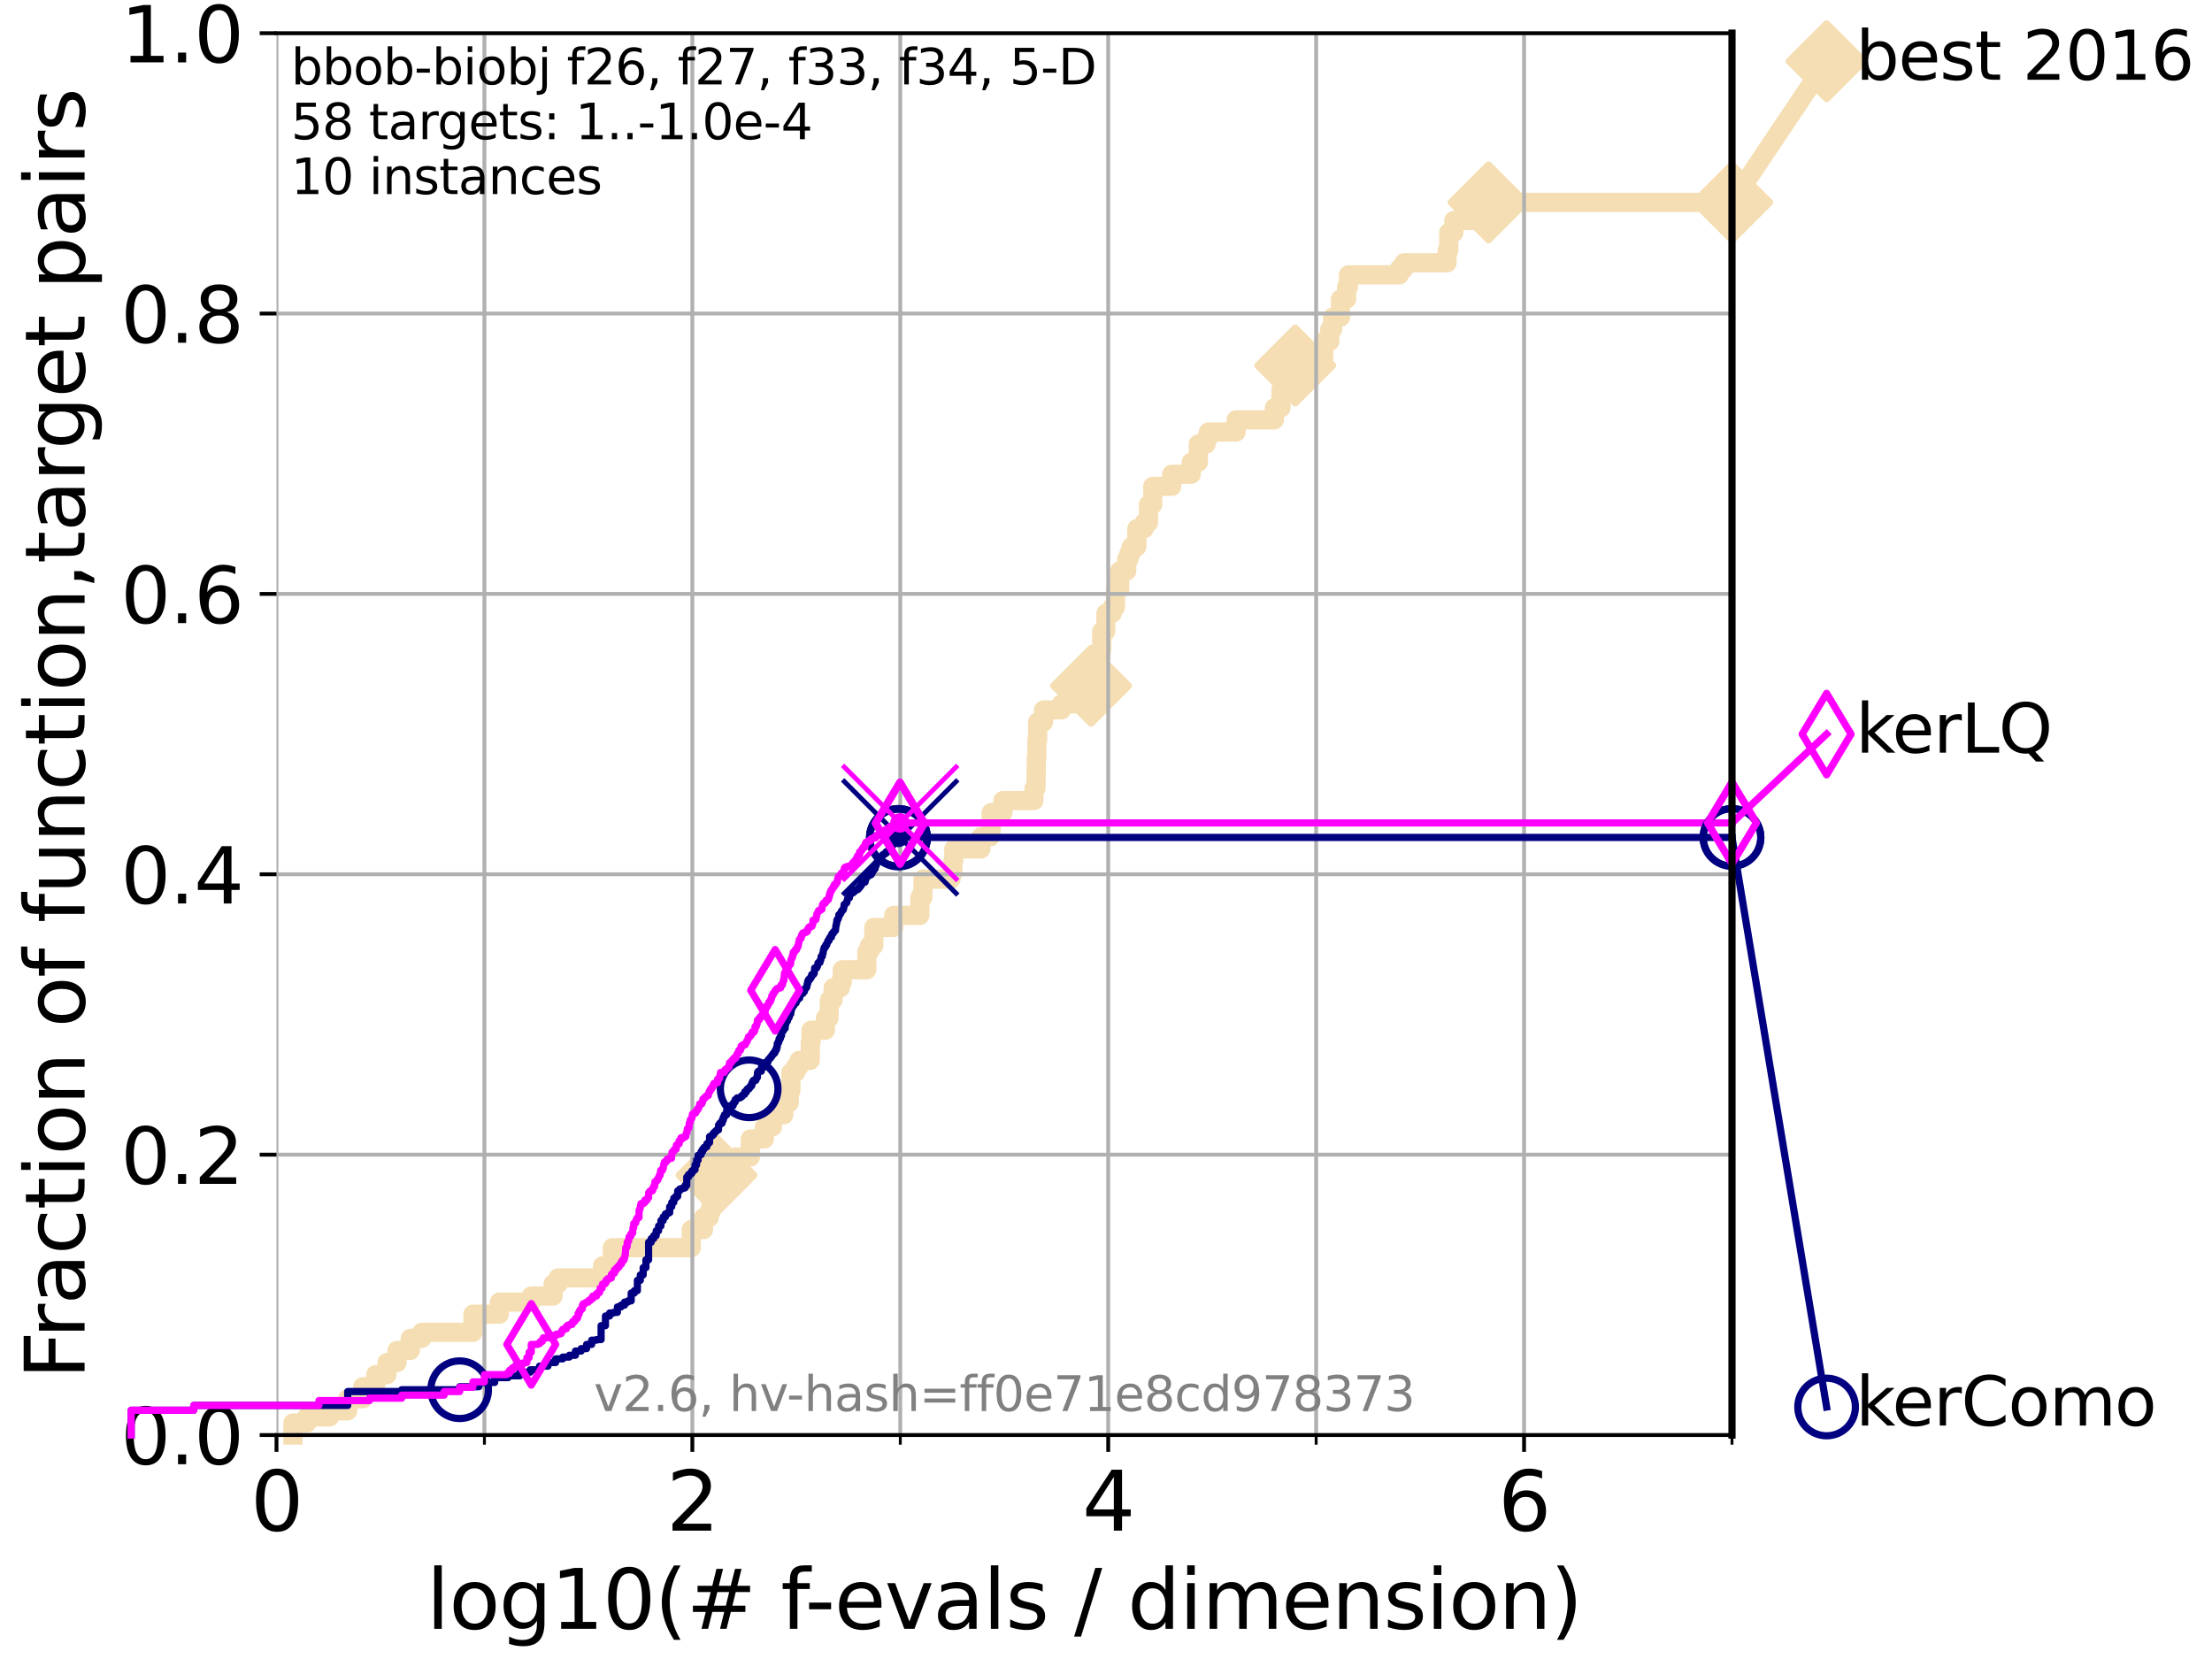 <?xml version="1.0" encoding="utf-8" standalone="no"?>
<!DOCTYPE svg PUBLIC "-//W3C//DTD SVG 1.1//EN"
  "http://www.w3.org/Graphics/SVG/1.1/DTD/svg11.dtd">
<svg xmlns:xlink="http://www.w3.org/1999/xlink" width="460.8pt" height="345.6pt" viewBox="0 0 460.8 345.6" xmlns="http://www.w3.org/2000/svg" version="1.1">
 <defs>
  <style type="text/css">*{stroke-linejoin: round; stroke-linecap: butt}</style>
 </defs>
 <g id="figure_1">
  <g id="patch_1">
   <path d="M 0 345.6 
L 460.8 345.6 
L 460.8 0 
L 0 0 
z
" style="fill: #ffffff"/>
  </g>
  <g id="axes_1">
   <g id="patch_2">
    <path d="M 57.6 298.944 
L 360.806 298.944 
L 360.806 6.912 
L 57.6 6.912 
z
" style="fill: #ffffff"/>
   </g>
   <g id="line2d_1">
    <path d="M 61.03 298.944 
L 61.03 296.426 
L 63.93 296.426 
L 63.93 295.168 
L 68.657 295.168 
L 68.657 293.909 
L 72.432 293.909 
L 72.432 291.391 
L 75.575 291.391 
L 75.575 288.874 
L 78.267 288.874 
L 78.267 286.356 
L 80.621 286.356 
L 80.621 283.839 
L 82.713 283.839 
L 82.713 281.321 
L 85.471 281.321 
L 85.471 278.804 
L 87.876 278.804 
L 87.876 277.545 
L 98.51 277.545 
L 98.51 273.769 
L 104.029 273.769 
L 104.029 271.251 
L 110.675 271.251 
L 110.675 269.993 
L 115.227 269.993 
L 115.227 267.475 
L 116.253 267.475 
L 116.253 266.216 
L 125.527 266.216 
L 125.527 263.699 
L 127.55 263.699 
L 127.55 259.922 
L 144.003 259.922 
L 144.003 256.146 
L 146.563 256.146 
L 146.563 253.629 
L 147.754 253.629 
L 147.754 252.37 
L 148.125 252.37 
L 148.125 248.594 
L 148.488 248.594 
L 148.488 246.076 
L 149.253 246.076 
L 149.253 244.817 
L 152.954 244.817 
L 152.954 242.3 
L 153.189 242.3 
L 153.189 241.041 
L 156.305 241.041 
L 156.305 237.265 
L 159.233 237.265 
L 159.233 234.747 
L 160.918 234.747 
L 160.918 232.23 
L 163.274 232.23 
L 163.274 229.712 
L 164.414 229.712 
L 164.414 227.195 
L 164.771 227.195 
L 164.771 223.418 
L 165.743 223.418 
L 165.743 222.16 
L 166.472 222.16 
L 166.472 220.901 
L 168.791 220.901 
L 168.791 217.125 
L 168.954 217.125 
L 168.954 214.607 
L 171.947 214.607 
L 171.947 212.09 
L 172.699 212.09 
L 172.782 208.313 
L 173.549 208.313 
L 173.549 205.796 
L 175.07 205.796 
L 175.07 204.537 
L 175.467 204.537 
L 175.467 202.02 
L 180.576 202.02 
L 180.576 198.243 
L 181.135 198.243 
L 181.135 196.985 
L 182.033 196.985 
L 182.033 193.208 
L 186.176 193.208 
L 186.176 190.691 
L 191.629 190.691 
L 191.629 186.914 
L 192.266 186.914 
L 192.266 183.138 
L 198.116 183.138 
L 198.116 181.879 
L 198.506 181.879 
L 198.506 179.362 
L 198.69 179.362 
L 198.69 176.844 
L 204.35 176.844 
L 204.35 174.327 
L 206.293 174.327 
L 206.293 173.068 
L 206.47 173.068 
L 206.47 169.292 
L 208.92 169.292 
L 208.92 166.774 
L 215.392 166.774 
L 215.392 164.257 
L 215.807 164.257 
L 215.893 157.963 
L 215.996 157.963 
L 215.996 154.187 
L 216.165 154.187 
L 216.165 150.41 
L 217.392 150.41 
L 217.392 147.893 
L 221.131 147.893 
L 221.131 146.634 
L 225.062 146.634 
L 225.062 142.858 
L 227.29 142.858 
L 227.29 141.599 
L 228.701 141.599 
L 228.701 137.823 
L 228.863 137.823 
L 228.863 136.564 
L 229.367 136.564 
L 229.367 135.305 
L 229.503 135.305 
L 229.503 131.529 
L 230.329 131.529 
L 230.393 127.753 
L 231.695 127.753 
L 231.695 126.494 
L 232.376 126.494 
L 232.376 122.718 
L 233.258 122.718 
L 233.258 118.942 
L 234.716 118.942 
L 234.716 116.424 
L 235.205 116.424 
L 235.205 115.165 
L 235.666 115.165 
L 235.666 113.906 
L 236.82 113.906 
L 236.82 110.13 
L 238.359 110.13 
L 238.359 108.871 
L 239.253 108.871 
L 239.253 105.095 
L 240.144 105.095 
L 240.144 101.319 
L 244.086 101.319 
L 244.086 98.801 
L 248.159 98.801 
L 248.159 96.284 
L 249.643 96.284 
L 249.643 92.508 
L 251.265 92.508 
L 251.265 91.249 
L 251.739 91.249 
L 251.739 89.99 
L 257.503 89.99 
L 257.503 87.473 
L 265.471 87.473 
L 265.471 84.955 
L 266.852 84.955 
L 266.852 81.179 
L 267.123 81.179 
L 267.123 78.661 
L 267.583 78.661 
L 267.583 76.144 
L 269.812 76.144 
L 269.812 74.885 
L 275.743 74.885 
L 275.743 71.109 
L 277.018 71.109 
L 277.018 68.591 
L 277.624 68.591 
L 277.624 66.074 
L 279.25 66.074 
L 279.25 62.297 
L 280.523 62.297 
L 280.523 59.78 
L 280.904 59.78 
L 280.904 57.262 
L 291.49 57.262 
L 291.49 56.004 
L 292.464 56.004 
L 292.464 54.745 
L 301.454 54.745 
L 301.454 52.227 
L 301.796 52.227 
L 301.796 48.451 
L 302.86 48.451 
L 302.86 45.934 
L 310.089 45.934 
L 310.089 42.157 
L 360.806 42.157 
L 360.806 42.157 
" style="fill: none; stroke: #f5deb3; stroke-width: 4; stroke-linecap: square"/>
   </g>
   <g id="line2d_2">
    <defs>
     <path id="m2f01170b59" d="M -0 7.778 
L 7.778 0 
L 0 -7.778 
L -7.778 -0 
z
" style="stroke: #f5deb3; stroke-width: 1.5; stroke-linejoin: miter"/>
    </defs>
    <g>
     <use xlink:href="#m2f01170b59" x="149.253" y="244.817" style="fill: #f5deb3; stroke: #f5deb3; stroke-width: 1.5; stroke-linejoin: miter"/>
     <use xlink:href="#m2f01170b59" x="227.29" y="142.858" style="fill: #f5deb3; stroke: #f5deb3; stroke-width: 1.5; stroke-linejoin: miter"/>
     <use xlink:href="#m2f01170b59" x="269.812" y="76.144" style="fill: #f5deb3; stroke: #f5deb3; stroke-width: 1.5; stroke-linejoin: miter"/>
     <use xlink:href="#m2f01170b59" x="310.089" y="42.157" style="fill: #f5deb3; stroke: #f5deb3; stroke-width: 1.5; stroke-linejoin: miter"/>
     <use xlink:href="#m2f01170b59" x="360.806" y="42.157" style="fill: #f5deb3; stroke: #f5deb3; stroke-width: 1.5; stroke-linejoin: miter"/>
    </g>
   </g>
   <g id="line2d_3">
    <path style="fill: none; stroke: #f5deb3; stroke-width: 4; stroke-linecap: square"/>
    <g/>
   </g>
   <g id="line2d_4">
    <path d="M 360.806 42.157 
L 380.515 12.753 
" style="fill: none; stroke: #f5deb3; stroke-width: 4; stroke-linecap: square"/>
    <g>
     <use xlink:href="#m2f01170b59" x="360.806" y="42.157" style="fill: #f5deb3; stroke: #f5deb3; stroke-width: 1.5; stroke-linejoin: miter"/>
     <use xlink:href="#m2f01170b59" x="380.515" y="12.753" style="fill: #f5deb3; stroke: #f5deb3; stroke-width: 1.5; stroke-linejoin: miter"/>
    </g>
   </g>
   <g id="matplotlib.axis_1">
    <g id="xtick_1">
     <g id="line2d_5">
      <path d="M 57.6 298.944 
L 57.6 6.912 
" clip-path="url(#pbc07efea96)" style="fill: none; stroke: #b0b0b0; stroke-width: 0.8; stroke-linecap: square"/>
     </g>
     <g id="line2d_6">
      <defs>
       <path id="m95d65d9e4c" d="M 0 0 
L 0 3.5 
" style="stroke: #000000; stroke-width: 0.8"/>
      </defs>
      <g>
       <use xlink:href="#m95d65d9e4c" x="57.6" y="298.944" style="stroke: #000000; stroke-width: 0.8"/>
      </g>
     </g>
     <g id="text_1">
      <!-- 0 -->
      <g transform="translate(52.192 318.861) scale(0.17 -0.17)">
       <defs>
        <path id="DejaVuSans-30" d="M 2034 4250 
Q 1547 4250 1301 3770 
Q 1056 3291 1056 2328 
Q 1056 1369 1301 889 
Q 1547 409 2034 409 
Q 2525 409 2770 889 
Q 3016 1369 3016 2328 
Q 3016 3291 2770 3770 
Q 2525 4250 2034 4250 
z
M 2034 4750 
Q 2819 4750 3233 4129 
Q 3647 3509 3647 2328 
Q 3647 1150 3233 529 
Q 2819 -91 2034 -91 
Q 1250 -91 836 529 
Q 422 1150 422 2328 
Q 422 3509 836 4129 
Q 1250 4750 2034 4750 
z
" transform="scale(0.016)"/>
       </defs>
       <use xlink:href="#DejaVuSans-30"/>
      </g>
     </g>
    </g>
    <g id="xtick_2">
     <g id="line2d_7">
      <path d="M 144.23 298.944 
L 144.23 6.912 
" clip-path="url(#pbc07efea96)" style="fill: none; stroke: #b0b0b0; stroke-width: 0.8; stroke-linecap: square"/>
     </g>
     <g id="line2d_8">
      <g>
       <use xlink:href="#m95d65d9e4c" x="144.23" y="298.944" style="stroke: #000000; stroke-width: 0.8"/>
      </g>
     </g>
     <g id="text_2">
      <!-- 2 -->
      <g transform="translate(138.822 318.861) scale(0.17 -0.17)">
       <defs>
        <path id="DejaVuSans-32" d="M 1228 531 
L 3431 531 
L 3431 0 
L 469 0 
L 469 531 
Q 828 903 1448 1529 
Q 2069 2156 2228 2338 
Q 2531 2678 2651 2914 
Q 2772 3150 2772 3378 
Q 2772 3750 2511 3984 
Q 2250 4219 1831 4219 
Q 1534 4219 1204 4116 
Q 875 4013 500 3803 
L 500 4441 
Q 881 4594 1212 4672 
Q 1544 4750 1819 4750 
Q 2544 4750 2975 4387 
Q 3406 4025 3406 3419 
Q 3406 3131 3298 2873 
Q 3191 2616 2906 2266 
Q 2828 2175 2409 1742 
Q 1991 1309 1228 531 
z
" transform="scale(0.016)"/>
       </defs>
       <use xlink:href="#DejaVuSans-32"/>
      </g>
     </g>
    </g>
    <g id="xtick_3">
     <g id="line2d_9">
      <path d="M 230.861 298.944 
L 230.861 6.912 
" clip-path="url(#pbc07efea96)" style="fill: none; stroke: #b0b0b0; stroke-width: 0.8; stroke-linecap: square"/>
     </g>
     <g id="line2d_10">
      <g>
       <use xlink:href="#m95d65d9e4c" x="230.861" y="298.944" style="stroke: #000000; stroke-width: 0.8"/>
      </g>
     </g>
     <g id="text_3">
      <!-- 4 -->
      <g transform="translate(225.453 318.861) scale(0.17 -0.17)">
       <defs>
        <path id="DejaVuSans-34" d="M 2419 4116 
L 825 1625 
L 2419 1625 
L 2419 4116 
z
M 2253 4666 
L 3047 4666 
L 3047 1625 
L 3713 1625 
L 3713 1100 
L 3047 1100 
L 3047 0 
L 2419 0 
L 2419 1100 
L 313 1100 
L 313 1709 
L 2253 4666 
z
" transform="scale(0.016)"/>
       </defs>
       <use xlink:href="#DejaVuSans-34"/>
      </g>
     </g>
    </g>
    <g id="xtick_4">
     <g id="line2d_11">
      <path d="M 317.491 298.944 
L 317.491 6.912 
" clip-path="url(#pbc07efea96)" style="fill: none; stroke: #b0b0b0; stroke-width: 0.8; stroke-linecap: square"/>
     </g>
     <g id="line2d_12">
      <g>
       <use xlink:href="#m95d65d9e4c" x="317.491" y="298.944" style="stroke: #000000; stroke-width: 0.8"/>
      </g>
     </g>
     <g id="text_4">
      <!-- 6 -->
      <g transform="translate(312.083 318.861) scale(0.17 -0.17)">
       <defs>
        <path id="DejaVuSans-36" d="M 2113 2584 
Q 1688 2584 1439 2293 
Q 1191 2003 1191 1497 
Q 1191 994 1439 701 
Q 1688 409 2113 409 
Q 2538 409 2786 701 
Q 3034 994 3034 1497 
Q 3034 2003 2786 2293 
Q 2538 2584 2113 2584 
z
M 3366 4563 
L 3366 3988 
Q 3128 4100 2886 4159 
Q 2644 4219 2406 4219 
Q 1781 4219 1451 3797 
Q 1122 3375 1075 2522 
Q 1259 2794 1537 2939 
Q 1816 3084 2150 3084 
Q 2853 3084 3261 2657 
Q 3669 2231 3669 1497 
Q 3669 778 3244 343 
Q 2819 -91 2113 -91 
Q 1303 -91 875 529 
Q 447 1150 447 2328 
Q 447 3434 972 4092 
Q 1497 4750 2381 4750 
Q 2619 4750 2861 4703 
Q 3103 4656 3366 4563 
z
" transform="scale(0.016)"/>
       </defs>
       <use xlink:href="#DejaVuSans-36"/>
      </g>
     </g>
    </g>
    <g id="xtick_5">
     <g id="line2d_13">
      <path d="M 100.915 298.944 
L 100.915 6.912 
" clip-path="url(#pbc07efea96)" style="fill: none; stroke: #b0b0b0; stroke-width: 0.8; stroke-linecap: square"/>
     </g>
     <g id="line2d_14">
      <defs>
       <path id="m70af1fa223" d="M 0 0 
L 0 2 
" style="stroke: #000000; stroke-width: 0.6"/>
      </defs>
      <g>
       <use xlink:href="#m70af1fa223" x="100.915" y="298.944" style="stroke: #000000; stroke-width: 0.6"/>
      </g>
     </g>
    </g>
    <g id="xtick_6">
     <g id="line2d_15">
      <path d="M 187.546 298.944 
L 187.546 6.912 
" clip-path="url(#pbc07efea96)" style="fill: none; stroke: #b0b0b0; stroke-width: 0.8; stroke-linecap: square"/>
     </g>
     <g id="line2d_16">
      <g>
       <use xlink:href="#m70af1fa223" x="187.546" y="298.944" style="stroke: #000000; stroke-width: 0.6"/>
      </g>
     </g>
    </g>
    <g id="xtick_7">
     <g id="line2d_17">
      <path d="M 274.176 298.944 
L 274.176 6.912 
" clip-path="url(#pbc07efea96)" style="fill: none; stroke: #b0b0b0; stroke-width: 0.8; stroke-linecap: square"/>
     </g>
     <g id="line2d_18">
      <g>
       <use xlink:href="#m70af1fa223" x="274.176" y="298.944" style="stroke: #000000; stroke-width: 0.6"/>
      </g>
     </g>
    </g>
    <g id="xtick_8">
     <g id="line2d_19">
      <path d="M 360.806 298.944 
L 360.806 6.912 
" clip-path="url(#pbc07efea96)" style="fill: none; stroke: #b0b0b0; stroke-width: 0.8; stroke-linecap: square"/>
     </g>
     <g id="line2d_20">
      <g>
       <use xlink:href="#m70af1fa223" x="360.806" y="298.944" style="stroke: #000000; stroke-width: 0.6"/>
      </g>
     </g>
    </g>
    <g id="text_5">
     <!-- log10(# f-evals / dimension) -->
     <g transform="translate(88.823 339.314) scale(0.17 -0.17)">
      <defs>
       <path id="DejaVuSans-6c" d="M 603 4863 
L 1178 4863 
L 1178 0 
L 603 0 
L 603 4863 
z
" transform="scale(0.016)"/>
       <path id="DejaVuSans-6f" d="M 1959 3097 
Q 1497 3097 1228 2736 
Q 959 2375 959 1747 
Q 959 1119 1226 758 
Q 1494 397 1959 397 
Q 2419 397 2687 759 
Q 2956 1122 2956 1747 
Q 2956 2369 2687 2733 
Q 2419 3097 1959 3097 
z
M 1959 3584 
Q 2709 3584 3137 3096 
Q 3566 2609 3566 1747 
Q 3566 888 3137 398 
Q 2709 -91 1959 -91 
Q 1206 -91 779 398 
Q 353 888 353 1747 
Q 353 2609 779 3096 
Q 1206 3584 1959 3584 
z
" transform="scale(0.016)"/>
       <path id="DejaVuSans-67" d="M 2906 1791 
Q 2906 2416 2648 2759 
Q 2391 3103 1925 3103 
Q 1463 3103 1205 2759 
Q 947 2416 947 1791 
Q 947 1169 1205 825 
Q 1463 481 1925 481 
Q 2391 481 2648 825 
Q 2906 1169 2906 1791 
z
M 3481 434 
Q 3481 -459 3084 -895 
Q 2688 -1331 1869 -1331 
Q 1566 -1331 1297 -1286 
Q 1028 -1241 775 -1147 
L 775 -588 
Q 1028 -725 1275 -790 
Q 1522 -856 1778 -856 
Q 2344 -856 2625 -561 
Q 2906 -266 2906 331 
L 2906 616 
Q 2728 306 2450 153 
Q 2172 0 1784 0 
Q 1141 0 747 490 
Q 353 981 353 1791 
Q 353 2603 747 3093 
Q 1141 3584 1784 3584 
Q 2172 3584 2450 3431 
Q 2728 3278 2906 2969 
L 2906 3500 
L 3481 3500 
L 3481 434 
z
" transform="scale(0.016)"/>
       <path id="DejaVuSans-31" d="M 794 531 
L 1825 531 
L 1825 4091 
L 703 3866 
L 703 4441 
L 1819 4666 
L 2450 4666 
L 2450 531 
L 3481 531 
L 3481 0 
L 794 0 
L 794 531 
z
" transform="scale(0.016)"/>
       <path id="DejaVuSans-28" d="M 1984 4856 
Q 1566 4138 1362 3434 
Q 1159 2731 1159 2009 
Q 1159 1288 1364 580 
Q 1569 -128 1984 -844 
L 1484 -844 
Q 1016 -109 783 600 
Q 550 1309 550 2009 
Q 550 2706 781 3412 
Q 1013 4119 1484 4856 
L 1984 4856 
z
" transform="scale(0.016)"/>
       <path id="DejaVuSans-23" d="M 3272 2816 
L 2363 2816 
L 2100 1772 
L 3016 1772 
L 3272 2816 
z
M 2803 4594 
L 2478 3297 
L 3391 3297 
L 3719 4594 
L 4219 4594 
L 3897 3297 
L 4872 3297 
L 4872 2816 
L 3775 2816 
L 3519 1772 
L 4513 1772 
L 4513 1294 
L 3397 1294 
L 3072 0 
L 2572 0 
L 2894 1294 
L 1978 1294 
L 1656 0 
L 1153 0 
L 1478 1294 
L 494 1294 
L 494 1772 
L 1594 1772 
L 1856 2816 
L 850 2816 
L 850 3297 
L 1978 3297 
L 2297 4594 
L 2803 4594 
z
" transform="scale(0.016)"/>
       <path id="DejaVuSans-20" transform="scale(0.016)"/>
       <path id="DejaVuSans-66" d="M 2375 4863 
L 2375 4384 
L 1825 4384 
Q 1516 4384 1395 4259 
Q 1275 4134 1275 3809 
L 1275 3500 
L 2222 3500 
L 2222 3053 
L 1275 3053 
L 1275 0 
L 697 0 
L 697 3053 
L 147 3053 
L 147 3500 
L 697 3500 
L 697 3744 
Q 697 4328 969 4595 
Q 1241 4863 1831 4863 
L 2375 4863 
z
" transform="scale(0.016)"/>
       <path id="DejaVuSans-2d" d="M 313 2009 
L 1997 2009 
L 1997 1497 
L 313 1497 
L 313 2009 
z
" transform="scale(0.016)"/>
       <path id="DejaVuSans-65" d="M 3597 1894 
L 3597 1613 
L 953 1613 
Q 991 1019 1311 708 
Q 1631 397 2203 397 
Q 2534 397 2845 478 
Q 3156 559 3463 722 
L 3463 178 
Q 3153 47 2828 -22 
Q 2503 -91 2169 -91 
Q 1331 -91 842 396 
Q 353 884 353 1716 
Q 353 2575 817 3079 
Q 1281 3584 2069 3584 
Q 2775 3584 3186 3129 
Q 3597 2675 3597 1894 
z
M 3022 2063 
Q 3016 2534 2758 2815 
Q 2500 3097 2075 3097 
Q 1594 3097 1305 2825 
Q 1016 2553 972 2059 
L 3022 2063 
z
" transform="scale(0.016)"/>
       <path id="DejaVuSans-76" d="M 191 3500 
L 800 3500 
L 1894 563 
L 2988 3500 
L 3597 3500 
L 2284 0 
L 1503 0 
L 191 3500 
z
" transform="scale(0.016)"/>
       <path id="DejaVuSans-61" d="M 2194 1759 
Q 1497 1759 1228 1600 
Q 959 1441 959 1056 
Q 959 750 1161 570 
Q 1363 391 1709 391 
Q 2188 391 2477 730 
Q 2766 1069 2766 1631 
L 2766 1759 
L 2194 1759 
z
M 3341 1997 
L 3341 0 
L 2766 0 
L 2766 531 
Q 2569 213 2275 61 
Q 1981 -91 1556 -91 
Q 1019 -91 701 211 
Q 384 513 384 1019 
Q 384 1609 779 1909 
Q 1175 2209 1959 2209 
L 2766 2209 
L 2766 2266 
Q 2766 2663 2505 2880 
Q 2244 3097 1772 3097 
Q 1472 3097 1187 3025 
Q 903 2953 641 2809 
L 641 3341 
Q 956 3463 1253 3523 
Q 1550 3584 1831 3584 
Q 2591 3584 2966 3190 
Q 3341 2797 3341 1997 
z
" transform="scale(0.016)"/>
       <path id="DejaVuSans-73" d="M 2834 3397 
L 2834 2853 
Q 2591 2978 2328 3040 
Q 2066 3103 1784 3103 
Q 1356 3103 1142 2972 
Q 928 2841 928 2578 
Q 928 2378 1081 2264 
Q 1234 2150 1697 2047 
L 1894 2003 
Q 2506 1872 2764 1633 
Q 3022 1394 3022 966 
Q 3022 478 2636 193 
Q 2250 -91 1575 -91 
Q 1294 -91 989 -36 
Q 684 19 347 128 
L 347 722 
Q 666 556 975 473 
Q 1284 391 1588 391 
Q 1994 391 2212 530 
Q 2431 669 2431 922 
Q 2431 1156 2273 1281 
Q 2116 1406 1581 1522 
L 1381 1569 
Q 847 1681 609 1914 
Q 372 2147 372 2553 
Q 372 3047 722 3315 
Q 1072 3584 1716 3584 
Q 2034 3584 2315 3537 
Q 2597 3491 2834 3397 
z
" transform="scale(0.016)"/>
       <path id="DejaVuSans-2f" d="M 1625 4666 
L 2156 4666 
L 531 -594 
L 0 -594 
L 1625 4666 
z
" transform="scale(0.016)"/>
       <path id="DejaVuSans-64" d="M 2906 2969 
L 2906 4863 
L 3481 4863 
L 3481 0 
L 2906 0 
L 2906 525 
Q 2725 213 2448 61 
Q 2172 -91 1784 -91 
Q 1150 -91 751 415 
Q 353 922 353 1747 
Q 353 2572 751 3078 
Q 1150 3584 1784 3584 
Q 2172 3584 2448 3432 
Q 2725 3281 2906 2969 
z
M 947 1747 
Q 947 1113 1208 752 
Q 1469 391 1925 391 
Q 2381 391 2643 752 
Q 2906 1113 2906 1747 
Q 2906 2381 2643 2742 
Q 2381 3103 1925 3103 
Q 1469 3103 1208 2742 
Q 947 2381 947 1747 
z
" transform="scale(0.016)"/>
       <path id="DejaVuSans-69" d="M 603 3500 
L 1178 3500 
L 1178 0 
L 603 0 
L 603 3500 
z
M 603 4863 
L 1178 4863 
L 1178 4134 
L 603 4134 
L 603 4863 
z
" transform="scale(0.016)"/>
       <path id="DejaVuSans-6d" d="M 3328 2828 
Q 3544 3216 3844 3400 
Q 4144 3584 4550 3584 
Q 5097 3584 5394 3201 
Q 5691 2819 5691 2113 
L 5691 0 
L 5113 0 
L 5113 2094 
Q 5113 2597 4934 2840 
Q 4756 3084 4391 3084 
Q 3944 3084 3684 2787 
Q 3425 2491 3425 1978 
L 3425 0 
L 2847 0 
L 2847 2094 
Q 2847 2600 2669 2842 
Q 2491 3084 2119 3084 
Q 1678 3084 1418 2786 
Q 1159 2488 1159 1978 
L 1159 0 
L 581 0 
L 581 3500 
L 1159 3500 
L 1159 2956 
Q 1356 3278 1631 3431 
Q 1906 3584 2284 3584 
Q 2666 3584 2933 3390 
Q 3200 3197 3328 2828 
z
" transform="scale(0.016)"/>
       <path id="DejaVuSans-6e" d="M 3513 2113 
L 3513 0 
L 2938 0 
L 2938 2094 
Q 2938 2591 2744 2837 
Q 2550 3084 2163 3084 
Q 1697 3084 1428 2787 
Q 1159 2491 1159 1978 
L 1159 0 
L 581 0 
L 581 3500 
L 1159 3500 
L 1159 2956 
Q 1366 3272 1645 3428 
Q 1925 3584 2291 3584 
Q 2894 3584 3203 3211 
Q 3513 2838 3513 2113 
z
" transform="scale(0.016)"/>
       <path id="DejaVuSans-29" d="M 513 4856 
L 1013 4856 
Q 1481 4119 1714 3412 
Q 1947 2706 1947 2009 
Q 1947 1309 1714 600 
Q 1481 -109 1013 -844 
L 513 -844 
Q 928 -128 1133 580 
Q 1338 1288 1338 2009 
Q 1338 2731 1133 3434 
Q 928 4138 513 4856 
z
" transform="scale(0.016)"/>
      </defs>
      <use xlink:href="#DejaVuSans-6c"/>
      <use xlink:href="#DejaVuSans-6f" x="27.783"/>
      <use xlink:href="#DejaVuSans-67" x="88.965"/>
      <use xlink:href="#DejaVuSans-31" x="152.441"/>
      <use xlink:href="#DejaVuSans-30" x="216.064"/>
      <use xlink:href="#DejaVuSans-28" x="279.688"/>
      <use xlink:href="#DejaVuSans-23" x="318.701"/>
      <use xlink:href="#DejaVuSans-20" x="402.49"/>
      <use xlink:href="#DejaVuSans-66" x="434.277"/>
      <use xlink:href="#DejaVuSans-2d" x="463.982"/>
      <use xlink:href="#DejaVuSans-65" x="500.066"/>
      <use xlink:href="#DejaVuSans-76" x="561.59"/>
      <use xlink:href="#DejaVuSans-61" x="620.77"/>
      <use xlink:href="#DejaVuSans-6c" x="682.049"/>
      <use xlink:href="#DejaVuSans-73" x="709.832"/>
      <use xlink:href="#DejaVuSans-20" x="761.932"/>
      <use xlink:href="#DejaVuSans-2f" x="793.719"/>
      <use xlink:href="#DejaVuSans-20" x="827.41"/>
      <use xlink:href="#DejaVuSans-64" x="859.197"/>
      <use xlink:href="#DejaVuSans-69" x="922.674"/>
      <use xlink:href="#DejaVuSans-6d" x="950.457"/>
      <use xlink:href="#DejaVuSans-65" x="1047.869"/>
      <use xlink:href="#DejaVuSans-6e" x="1109.393"/>
      <use xlink:href="#DejaVuSans-73" x="1172.771"/>
      <use xlink:href="#DejaVuSans-69" x="1224.871"/>
      <use xlink:href="#DejaVuSans-6f" x="1252.654"/>
      <use xlink:href="#DejaVuSans-6e" x="1313.836"/>
      <use xlink:href="#DejaVuSans-29" x="1377.215"/>
     </g>
    </g>
   </g>
   <g id="matplotlib.axis_2">
    <g id="ytick_1">
     <g id="line2d_21">
      <path d="M 57.6 298.944 
L 360.806 298.944 
" clip-path="url(#pbc07efea96)" style="fill: none; stroke: #b0b0b0; stroke-width: 0.8; stroke-linecap: square"/>
     </g>
     <g id="line2d_22">
      <defs>
       <path id="m370e52a49e" d="M 0 0 
L -3.5 0 
" style="stroke: #000000; stroke-width: 0.8"/>
      </defs>
      <g>
       <use xlink:href="#m370e52a49e" x="57.6" y="298.944" style="stroke: #000000; stroke-width: 0.8"/>
      </g>
     </g>
     <g id="text_6">
      <!-- 0.0 -->
      <g transform="translate(25.155 305.023) scale(0.16 -0.16)">
       <defs>
        <path id="DejaVuSans-2e" d="M 684 794 
L 1344 794 
L 1344 0 
L 684 0 
L 684 794 
z
" transform="scale(0.016)"/>
       </defs>
       <use xlink:href="#DejaVuSans-30"/>
       <use xlink:href="#DejaVuSans-2e" x="63.623"/>
       <use xlink:href="#DejaVuSans-30" x="95.41"/>
      </g>
     </g>
    </g>
    <g id="ytick_2">
     <g id="line2d_23">
      <path d="M 57.6 240.538 
L 360.806 240.538 
" clip-path="url(#pbc07efea96)" style="fill: none; stroke: #b0b0b0; stroke-width: 0.8; stroke-linecap: square"/>
     </g>
     <g id="line2d_24">
      <g>
       <use xlink:href="#m370e52a49e" x="57.6" y="240.538" style="stroke: #000000; stroke-width: 0.8"/>
      </g>
     </g>
     <g id="text_7">
      <!-- 0.2 -->
      <g transform="translate(25.155 246.616) scale(0.16 -0.16)">
       <use xlink:href="#DejaVuSans-30"/>
       <use xlink:href="#DejaVuSans-2e" x="63.623"/>
       <use xlink:href="#DejaVuSans-32" x="95.41"/>
      </g>
     </g>
    </g>
    <g id="ytick_3">
     <g id="line2d_25">
      <path d="M 57.6 182.131 
L 360.806 182.131 
" clip-path="url(#pbc07efea96)" style="fill: none; stroke: #b0b0b0; stroke-width: 0.8; stroke-linecap: square"/>
     </g>
     <g id="line2d_26">
      <g>
       <use xlink:href="#m370e52a49e" x="57.6" y="182.131" style="stroke: #000000; stroke-width: 0.8"/>
      </g>
     </g>
     <g id="text_8">
      <!-- 0.4 -->
      <g transform="translate(25.155 188.21) scale(0.16 -0.16)">
       <use xlink:href="#DejaVuSans-30"/>
       <use xlink:href="#DejaVuSans-2e" x="63.623"/>
       <use xlink:href="#DejaVuSans-34" x="95.41"/>
      </g>
     </g>
    </g>
    <g id="ytick_4">
     <g id="line2d_27">
      <path d="M 57.6 123.725 
L 360.806 123.725 
" clip-path="url(#pbc07efea96)" style="fill: none; stroke: #b0b0b0; stroke-width: 0.8; stroke-linecap: square"/>
     </g>
     <g id="line2d_28">
      <g>
       <use xlink:href="#m370e52a49e" x="57.6" y="123.725" style="stroke: #000000; stroke-width: 0.8"/>
      </g>
     </g>
     <g id="text_9">
      <!-- 0.6 -->
      <g transform="translate(25.155 129.804) scale(0.16 -0.16)">
       <use xlink:href="#DejaVuSans-30"/>
       <use xlink:href="#DejaVuSans-2e" x="63.623"/>
       <use xlink:href="#DejaVuSans-36" x="95.41"/>
      </g>
     </g>
    </g>
    <g id="ytick_5">
     <g id="line2d_29">
      <path d="M 57.6 65.318 
L 360.806 65.318 
" clip-path="url(#pbc07efea96)" style="fill: none; stroke: #b0b0b0; stroke-width: 0.8; stroke-linecap: square"/>
     </g>
     <g id="line2d_30">
      <g>
       <use xlink:href="#m370e52a49e" x="57.6" y="65.318" style="stroke: #000000; stroke-width: 0.8"/>
      </g>
     </g>
     <g id="text_10">
      <!-- 0.8 -->
      <g transform="translate(25.155 71.397) scale(0.16 -0.16)">
       <defs>
        <path id="DejaVuSans-38" d="M 2034 2216 
Q 1584 2216 1326 1975 
Q 1069 1734 1069 1313 
Q 1069 891 1326 650 
Q 1584 409 2034 409 
Q 2484 409 2743 651 
Q 3003 894 3003 1313 
Q 3003 1734 2745 1975 
Q 2488 2216 2034 2216 
z
M 1403 2484 
Q 997 2584 770 2862 
Q 544 3141 544 3541 
Q 544 4100 942 4425 
Q 1341 4750 2034 4750 
Q 2731 4750 3128 4425 
Q 3525 4100 3525 3541 
Q 3525 3141 3298 2862 
Q 3072 2584 2669 2484 
Q 3125 2378 3379 2068 
Q 3634 1759 3634 1313 
Q 3634 634 3220 271 
Q 2806 -91 2034 -91 
Q 1263 -91 848 271 
Q 434 634 434 1313 
Q 434 1759 690 2068 
Q 947 2378 1403 2484 
z
M 1172 3481 
Q 1172 3119 1398 2916 
Q 1625 2713 2034 2713 
Q 2441 2713 2670 2916 
Q 2900 3119 2900 3481 
Q 2900 3844 2670 4047 
Q 2441 4250 2034 4250 
Q 1625 4250 1398 4047 
Q 1172 3844 1172 3481 
z
" transform="scale(0.016)"/>
       </defs>
       <use xlink:href="#DejaVuSans-30"/>
       <use xlink:href="#DejaVuSans-2e" x="63.623"/>
       <use xlink:href="#DejaVuSans-38" x="95.41"/>
      </g>
     </g>
    </g>
    <g id="ytick_6">
     <g id="line2d_31">
      <path d="M 57.6 6.912 
L 360.806 6.912 
" clip-path="url(#pbc07efea96)" style="fill: none; stroke: #b0b0b0; stroke-width: 0.8; stroke-linecap: square"/>
     </g>
     <g id="line2d_32">
      <g>
       <use xlink:href="#m370e52a49e" x="57.6" y="6.912" style="stroke: #000000; stroke-width: 0.8"/>
      </g>
     </g>
     <g id="text_11">
      <!-- 1.0 -->
      <g transform="translate(25.155 12.991) scale(0.16 -0.16)">
       <use xlink:href="#DejaVuSans-31"/>
       <use xlink:href="#DejaVuSans-2e" x="63.623"/>
       <use xlink:href="#DejaVuSans-30" x="95.41"/>
      </g>
     </g>
    </g>
    <g id="text_12">
     <!-- Fraction of function,target pairs -->
     <g transform="translate(17.62 287.313) rotate(-90) scale(0.17 -0.17)">
      <defs>
       <path id="DejaVuSans-46" d="M 628 4666 
L 3309 4666 
L 3309 4134 
L 1259 4134 
L 1259 2759 
L 3109 2759 
L 3109 2228 
L 1259 2228 
L 1259 0 
L 628 0 
L 628 4666 
z
" transform="scale(0.016)"/>
       <path id="DejaVuSans-72" d="M 2631 2963 
Q 2534 3019 2420 3045 
Q 2306 3072 2169 3072 
Q 1681 3072 1420 2755 
Q 1159 2438 1159 1844 
L 1159 0 
L 581 0 
L 581 3500 
L 1159 3500 
L 1159 2956 
Q 1341 3275 1631 3429 
Q 1922 3584 2338 3584 
Q 2397 3584 2469 3576 
Q 2541 3569 2628 3553 
L 2631 2963 
z
" transform="scale(0.016)"/>
       <path id="DejaVuSans-63" d="M 3122 3366 
L 3122 2828 
Q 2878 2963 2633 3030 
Q 2388 3097 2138 3097 
Q 1578 3097 1268 2742 
Q 959 2388 959 1747 
Q 959 1106 1268 751 
Q 1578 397 2138 397 
Q 2388 397 2633 464 
Q 2878 531 3122 666 
L 3122 134 
Q 2881 22 2623 -34 
Q 2366 -91 2075 -91 
Q 1284 -91 818 406 
Q 353 903 353 1747 
Q 353 2603 823 3093 
Q 1294 3584 2113 3584 
Q 2378 3584 2631 3529 
Q 2884 3475 3122 3366 
z
" transform="scale(0.016)"/>
       <path id="DejaVuSans-74" d="M 1172 4494 
L 1172 3500 
L 2356 3500 
L 2356 3053 
L 1172 3053 
L 1172 1153 
Q 1172 725 1289 603 
Q 1406 481 1766 481 
L 2356 481 
L 2356 0 
L 1766 0 
Q 1100 0 847 248 
Q 594 497 594 1153 
L 594 3053 
L 172 3053 
L 172 3500 
L 594 3500 
L 594 4494 
L 1172 4494 
z
" transform="scale(0.016)"/>
       <path id="DejaVuSans-75" d="M 544 1381 
L 544 3500 
L 1119 3500 
L 1119 1403 
Q 1119 906 1312 657 
Q 1506 409 1894 409 
Q 2359 409 2629 706 
Q 2900 1003 2900 1516 
L 2900 3500 
L 3475 3500 
L 3475 0 
L 2900 0 
L 2900 538 
Q 2691 219 2414 64 
Q 2138 -91 1772 -91 
Q 1169 -91 856 284 
Q 544 659 544 1381 
z
M 1991 3584 
L 1991 3584 
z
" transform="scale(0.016)"/>
       <path id="DejaVuSans-2c" d="M 750 794 
L 1409 794 
L 1409 256 
L 897 -744 
L 494 -744 
L 750 256 
L 750 794 
z
" transform="scale(0.016)"/>
       <path id="DejaVuSans-70" d="M 1159 525 
L 1159 -1331 
L 581 -1331 
L 581 3500 
L 1159 3500 
L 1159 2969 
Q 1341 3281 1617 3432 
Q 1894 3584 2278 3584 
Q 2916 3584 3314 3078 
Q 3713 2572 3713 1747 
Q 3713 922 3314 415 
Q 2916 -91 2278 -91 
Q 1894 -91 1617 61 
Q 1341 213 1159 525 
z
M 3116 1747 
Q 3116 2381 2855 2742 
Q 2594 3103 2138 3103 
Q 1681 3103 1420 2742 
Q 1159 2381 1159 1747 
Q 1159 1113 1420 752 
Q 1681 391 2138 391 
Q 2594 391 2855 752 
Q 3116 1113 3116 1747 
z
" transform="scale(0.016)"/>
      </defs>
      <use xlink:href="#DejaVuSans-46"/>
      <use xlink:href="#DejaVuSans-72" x="50.27"/>
      <use xlink:href="#DejaVuSans-61" x="91.383"/>
      <use xlink:href="#DejaVuSans-63" x="152.662"/>
      <use xlink:href="#DejaVuSans-74" x="207.643"/>
      <use xlink:href="#DejaVuSans-69" x="246.852"/>
      <use xlink:href="#DejaVuSans-6f" x="274.635"/>
      <use xlink:href="#DejaVuSans-6e" x="335.816"/>
      <use xlink:href="#DejaVuSans-20" x="399.195"/>
      <use xlink:href="#DejaVuSans-6f" x="430.982"/>
      <use xlink:href="#DejaVuSans-66" x="492.164"/>
      <use xlink:href="#DejaVuSans-20" x="527.369"/>
      <use xlink:href="#DejaVuSans-66" x="559.156"/>
      <use xlink:href="#DejaVuSans-75" x="594.361"/>
      <use xlink:href="#DejaVuSans-6e" x="657.74"/>
      <use xlink:href="#DejaVuSans-63" x="721.119"/>
      <use xlink:href="#DejaVuSans-74" x="776.1"/>
      <use xlink:href="#DejaVuSans-69" x="815.309"/>
      <use xlink:href="#DejaVuSans-6f" x="843.092"/>
      <use xlink:href="#DejaVuSans-6e" x="904.273"/>
      <use xlink:href="#DejaVuSans-2c" x="967.652"/>
      <use xlink:href="#DejaVuSans-74" x="999.439"/>
      <use xlink:href="#DejaVuSans-61" x="1038.648"/>
      <use xlink:href="#DejaVuSans-72" x="1099.928"/>
      <use xlink:href="#DejaVuSans-67" x="1139.291"/>
      <use xlink:href="#DejaVuSans-65" x="1202.768"/>
      <use xlink:href="#DejaVuSans-74" x="1264.291"/>
      <use xlink:href="#DejaVuSans-20" x="1303.5"/>
      <use xlink:href="#DejaVuSans-70" x="1335.287"/>
      <use xlink:href="#DejaVuSans-61" x="1398.764"/>
      <use xlink:href="#DejaVuSans-69" x="1460.043"/>
      <use xlink:href="#DejaVuSans-72" x="1487.826"/>
      <use xlink:href="#DejaVuSans-73" x="1528.939"/>
     </g>
    </g>
   </g>
   <g id="line2d_33">
    <defs>
     <path id="m4ba836d2e8" d="M 0 1.5 
C 0.398 1.5 0.779 1.342 1.061 1.061 
C 1.342 0.779 1.5 0.398 1.5 0 
C 1.5 -0.398 1.342 -0.779 1.061 -1.061 
C 0.779 -1.342 0.398 -1.5 0 -1.5 
C -0.398 -1.5 -0.779 -1.342 -1.061 -1.061 
C -1.342 -0.779 -1.5 -0.398 -1.5 0 
C -1.5 0.398 -1.342 0.779 -1.061 1.061 
C -0.779 1.342 -0.398 1.5 0 1.5 
z
" style="stroke: #f5deb3"/>
    </defs>
    <g>
     <use xlink:href="#m4ba836d2e8" x="310.089" y="42.157" style="fill: #f5deb3; stroke: #f5deb3"/>
     <use xlink:href="#m4ba836d2e8" x="310.089" y="42.157" style="fill: #f5deb3; stroke: #f5deb3"/>
    </g>
   </g>
   <g id="line2d_34">
    <defs>
     <path id="m7b0b9bcd6f" d="M 0 1.5 
C 0.398 1.5 0.779 1.342 1.061 1.061 
C 1.342 0.779 1.5 0.398 1.5 0 
C 1.5 -0.398 1.342 -0.779 1.061 -1.061 
C 0.779 -1.342 0.398 -1.5 0 -1.5 
C -0.398 -1.5 -0.779 -1.342 -1.061 -1.061 
C -1.342 -0.779 -1.5 -0.398 -1.5 0 
C -1.5 0.398 -1.342 0.779 -1.061 1.061 
C -0.779 1.342 -0.398 1.5 0 1.5 
z
" style="stroke: #000080"/>
    </defs>
    <g>
     <use xlink:href="#m7b0b9bcd6f" x="187.158" y="174.453" style="fill: #000080; stroke: #000080"/>
     <use xlink:href="#m7b0b9bcd6f" x="187.158" y="174.453" style="fill: #000080; stroke: #000080"/>
    </g>
   </g>
   <g id="line2d_35">
    <path d="M 27.324 298.944 
L 27.324 293.783 
L 40.363 293.783 
L 40.363 292.776 
L 72.432 292.776 
L 72.432 289.881 
L 83.678 289.881 
L 83.678 289.503 
L 95.753 289.503 
L 95.753 288.874 
L 99.751 288.874 
L 99.751 287.993 
L 103.047 287.993 
L 103.047 286.986 
L 105.851 286.986 
L 105.851 286.608 
L 108.29 286.608 
L 108.29 285.853 
L 110.449 285.853 
L 110.449 285.349 
L 112.386 285.349 
L 112.386 284.594 
L 114.142 284.594 
L 114.142 283.839 
L 115.747 283.839 
L 115.747 283.084 
L 117.227 283.084 
L 117.227 282.706 
L 118.598 282.706 
L 118.598 282.328 
L 119.876 282.328 
L 119.876 281.447 
L 121.073 281.447 
L 121.073 280.944 
L 122.199 280.944 
L 122.199 280.063 
L 123.26 280.063 
L 123.26 279.181 
L 124.265 279.181 
L 124.265 279.056 
L 125.219 279.056 
L 125.219 276.16 
L 126.127 276.16 
L 126.127 274.146 
L 126.994 274.146 
L 126.994 273.517 
L 127.822 273.517 
L 127.822 273.391 
L 128.615 273.391 
L 128.615 272.258 
L 129.376 272.258 
L 129.376 271.881 
L 130.107 271.881 
L 130.107 271.251 
L 130.811 271.251 
L 130.811 271 
L 131.49 271 
L 131.49 269.363 
L 132.145 269.363 
L 132.145 268.86 
L 132.778 268.86 
L 132.778 266.72 
L 133.39 266.72 
L 133.39 265.587 
L 133.983 265.587 
L 133.983 264.076 
L 134.558 264.076 
L 134.558 262.44 
L 135.116 262.44 
L 135.116 258.79 
L 135.658 258.79 
L 135.658 258.034 
L 136.184 258.034 
L 136.184 257.405 
L 136.697 257.405 
L 136.697 256.398 
L 137.196 256.398 
L 137.196 255.391 
L 137.681 255.391 
L 137.681 254.258 
L 138.155 254.258 
L 138.155 253.503 
L 138.617 253.503 
L 138.617 252.873 
L 139.068 252.873 
L 139.068 252.622 
L 139.508 252.622 
L 139.508 251.363 
L 139.938 251.363 
L 139.938 250.482 
L 140.359 250.482 
L 140.359 249.601 
L 140.771 249.601 
L 140.771 249.223 
L 141.173 249.223 
L 141.173 248.09 
L 141.567 248.09 
L 141.567 247.713 
L 141.953 247.713 
L 141.953 247.587 
L 142.332 247.587 
L 142.332 247.461 
L 142.703 247.461 
L 142.703 246.957 
L 143.066 246.957 
L 143.066 245.195 
L 143.423 245.195 
L 143.423 244.692 
L 143.773 244.692 
L 143.773 244.44 
L 144.117 244.44 
L 144.117 243.936 
L 144.455 243.936 
L 144.455 243.684 
L 144.786 243.684 
L 144.786 242.677 
L 145.112 242.677 
L 145.112 241.67 
L 145.433 241.67 
L 145.433 240.663 
L 145.748 240.663 
L 145.748 240.538 
L 146.058 240.538 
L 146.058 239.908 
L 146.362 239.908 
L 146.362 239.405 
L 146.662 239.405 
L 146.662 239.027 
L 146.957 239.027 
L 146.957 238.901 
L 147.248 238.901 
L 147.248 238.272 
L 147.534 238.272 
L 147.534 238.02 
L 147.816 238.02 
L 147.816 236.761 
L 148.094 236.761 
L 148.094 236.635 
L 148.368 236.635 
L 148.368 236.384 
L 148.638 236.384 
L 148.638 236.006 
L 148.904 236.006 
L 148.904 235.754 
L 149.166 235.754 
L 149.166 235.503 
L 149.425 235.503 
L 149.425 235.377 
L 149.68 235.377 
L 149.68 234.37 
L 149.931 234.37 
L 149.931 233.992 
L 150.425 233.992 
L 150.425 233.363 
L 150.667 233.363 
L 150.667 232.733 
L 150.906 232.733 
L 150.906 232.23 
L 151.375 232.23 
L 151.375 231.349 
L 151.605 231.349 
L 151.605 231.223 
L 151.833 231.223 
L 151.833 230.468 
L 152.057 230.468 
L 152.057 230.342 
L 152.716 230.342 
L 152.716 229.838 
L 152.93 229.838 
L 152.93 229.586 
L 153.142 229.586 
L 153.142 229.083 
L 153.352 229.083 
L 153.352 228.957 
L 153.559 228.957 
L 153.559 228.705 
L 154.168 228.705 
L 154.168 228.579 
L 154.367 228.579 
L 154.367 228.454 
L 154.563 228.454 
L 154.563 228.202 
L 154.758 228.202 
L 154.758 228.076 
L 154.95 228.076 
L 154.95 227.95 
L 155.141 227.95 
L 155.141 227.447 
L 155.516 227.447 
L 155.516 227.069 
L 155.701 227.069 
L 155.701 226.817 
L 156.066 226.817 
L 156.066 226.565 
L 156.245 226.565 
L 156.245 226.314 
L 156.423 226.314 
L 156.423 226.188 
L 156.599 226.188 
L 156.599 225.684 
L 156.774 225.684 
L 156.774 225.307 
L 156.947 225.307 
L 156.947 225.055 
L 157.457 225.055 
L 157.457 224.677 
L 157.624 224.677 
L 157.624 224.425 
L 157.789 224.425 
L 157.789 223.418 
L 157.953 223.418 
L 157.953 223.167 
L 158.595 223.167 
L 158.595 222.411 
L 158.752 222.411 
L 158.752 222.286 
L 159.216 222.286 
L 159.216 221.782 
L 159.368 221.782 
L 159.368 221.53 
L 159.519 221.53 
L 159.519 221.279 
L 159.964 221.279 
L 159.964 220.901 
L 160.11 220.901 
L 160.11 220.649 
L 160.255 220.649 
L 160.255 220.523 
L 160.399 220.523 
L 160.399 220.397 
L 160.542 220.397 
L 160.542 220.146 
L 160.684 220.146 
L 160.684 220.02 
L 160.824 220.02 
L 160.824 219.768 
L 160.964 219.768 
L 160.964 219.642 
L 161.103 219.642 
L 161.103 219.39 
L 161.377 219.39 
L 161.377 219.139 
L 161.512 219.139 
L 161.512 218.761 
L 161.647 218.761 
L 161.647 218.635 
L 161.781 218.635 
L 161.781 218.132 
L 161.913 218.132 
L 161.913 217.376 
L 162.045 217.376 
L 162.045 217.251 
L 162.176 217.251 
L 162.176 216.873 
L 162.306 216.873 
L 162.306 216.369 
L 162.563 216.369 
L 162.563 215.866 
L 162.691 215.866 
L 162.691 215.74 
L 162.817 215.74 
L 162.817 214.733 
L 163.192 214.733 
L 163.192 214.355 
L 163.315 214.355 
L 163.315 214.23 
L 163.559 214.23 
L 163.559 213.474 
L 163.68 213.474 
L 163.68 212.971 
L 163.8 212.971 
L 163.8 212.719 
L 164.037 212.719 
L 164.037 212.341 
L 164.155 212.341 
L 164.155 211.964 
L 164.389 211.964 
L 164.389 211.586 
L 164.504 211.586 
L 164.504 211.334 
L 164.619 211.334 
L 164.619 211.209 
L 164.733 211.209 
L 164.733 210.579 
L 164.847 210.579 
L 164.847 209.95 
L 165.072 209.95 
L 165.072 209.698 
L 165.183 209.698 
L 165.294 209.446 
L 165.404 209.446 
L 165.404 208.943 
L 165.839 208.943 
L 165.946 208.439 
L 166.052 208.439 
L 166.052 208.188 
L 166.263 208.188 
L 166.368 207.936 
L 166.576 207.936 
L 166.679 207.055 
L 167.085 207.055 
L 167.085 206.929 
L 167.285 206.929 
L 167.384 206.551 
L 167.581 206.551 
L 167.678 205.922 
L 167.872 205.922 
L 167.968 205.67 
L 168.064 205.67 
L 168.159 204.915 
L 168.253 204.915 
L 168.253 204.411 
L 168.441 204.411 
L 168.441 204.034 
L 168.72 204.034 
L 168.812 203.656 
L 168.994 203.656 
L 169.085 203.027 
L 169.443 203.027 
L 169.443 202.775 
L 169.619 202.775 
L 169.707 201.642 
L 170.139 201.642 
L 170.224 201.264 
L 170.309 201.264 
L 170.393 200.635 
L 170.477 200.635 
L 170.477 200.509 
L 170.81 200.509 
L 170.892 200.006 
L 170.974 200.006 
L 171.056 199.25 
L 171.298 199.25 
L 171.378 198.621 
L 171.458 198.621 
L 171.538 197.866 
L 171.617 197.866 
L 171.695 197.362 
L 171.93 197.362 
L 172.007 196.859 
L 172.238 196.859 
L 172.314 196.355 
L 172.39 196.355 
L 172.466 195.978 
L 172.691 195.978 
L 172.765 195.474 
L 172.913 195.474 
L 172.913 195.222 
L 173.206 195.222 
L 173.206 194.719 
L 173.35 194.719 
L 173.35 194.467 
L 173.565 194.467 
L 173.565 194.215 
L 173.707 194.215 
L 173.778 193.964 
L 173.918 193.964 
L 173.918 193.838 
L 174.057 193.838 
L 174.126 192.831 
L 174.195 192.831 
L 174.264 192.201 
L 174.333 192.201 
L 174.333 191.698 
L 174.469 191.698 
L 174.469 191.446 
L 174.604 191.446 
L 174.671 191.068 
L 174.738 191.068 
L 174.738 190.565 
L 174.872 190.565 
L 174.872 190.439 
L 175.07 190.439 
L 175.135 190.187 
L 175.201 190.187 
L 175.266 189.81 
L 175.396 189.81 
L 175.396 189.684 
L 175.524 189.684 
L 175.524 189.558 
L 175.652 189.558 
L 175.716 189.18 
L 175.779 189.18 
L 175.842 188.425 
L 176.031 188.425 
L 176.031 188.299 
L 176.155 188.299 
L 176.155 188.173 
L 176.279 188.173 
L 176.279 188.047 
L 176.402 188.047 
L 176.463 187.544 
L 176.524 187.544 
L 176.584 187.166 
L 176.705 187.166 
L 176.705 187.04 
L 176.945 187.04 
L 177.004 186.285 
L 177.24 186.285 
L 177.24 186.033 
L 177.645 186.033 
L 177.645 185.907 
L 177.817 185.907 
L 177.873 185.656 
L 178.099 185.656 
L 178.099 185.404 
L 178.486 185.404 
L 178.486 185.278 
L 178.758 185.278 
L 178.758 185.026 
L 178.973 185.026 
L 178.973 184.775 
L 179.185 184.775 
L 179.238 184.523 
L 179.396 184.523 
L 179.448 184.145 
L 179.552 184.145 
L 179.552 183.893 
L 179.911 183.893 
L 179.911 183.768 
L 180.213 183.768 
L 180.313 183.264 
L 180.362 183.264 
L 180.412 182.761 
L 180.511 182.761 
L 180.511 182.635 
L 180.658 182.635 
L 180.658 182.509 
L 180.949 182.509 
L 180.949 182.383 
L 181.092 182.383 
L 181.092 182.257 
L 181.423 182.257 
L 181.423 182.131 
L 181.563 182.131 
L 181.656 181.628 
L 181.841 181.628 
L 181.932 181.25 
L 182.023 181.25 
L 182.069 180.998 
L 182.294 180.998 
L 182.383 180.495 
L 182.428 180.495 
L 182.516 180.243 
L 182.56 180.243 
L 182.604 179.74 
L 182.736 179.74 
L 182.736 179.488 
L 182.91 179.488 
L 182.953 179.11 
L 183.507 179.11 
L 183.549 178.733 
L 183.674 178.733 
L 183.716 178.355 
L 183.84 178.355 
L 183.84 178.103 
L 184.004 178.103 
L 184.004 177.977 
L 184.248 177.977 
L 184.248 177.851 
L 184.448 177.851 
L 184.448 177.726 
L 184.568 177.726 
L 184.568 177.474 
L 184.96 177.474 
L 184.999 177.222 
L 185.077 177.222 
L 185.077 177.096 
L 185.23 177.096 
L 185.23 176.97 
L 185.345 176.97 
L 185.383 176.719 
L 185.534 176.719 
L 185.61 176.089 
L 186.018 176.089 
L 186.018 175.712 
L 186.201 175.712 
L 186.201 175.46 
L 186.489 175.46 
L 186.489 175.208 
L 186.668 175.208 
L 186.668 174.956 
L 186.914 174.956 
L 187.019 174.579 
L 187.158 174.579 
L 187.158 174.453 
L 360.806 174.453 
L 360.806 174.453 
" style="fill: none; stroke: #000080; stroke-width: 1.5; stroke-linecap: square"/>
   </g>
   <g id="line2d_36">
    <defs>
     <path id="m139f617658" d="M 0 6 
C 1.591 6 3.117 5.368 4.243 4.243 
C 5.368 3.117 6 1.591 6 0 
C 6 -1.591 5.368 -3.117 4.243 -4.243 
C 3.117 -5.368 1.591 -6 0 -6 
C -1.591 -6 -3.117 -5.368 -4.243 -4.243 
C -5.368 -3.117 -6 -1.591 -6 0 
C -6 1.591 -5.368 3.117 -4.243 4.243 
C -3.117 5.368 -1.591 6 0 6 
z
" style="stroke: #000080; stroke-width: 1.5"/>
    </defs>
    <g>
     <use xlink:href="#m139f617658" x="95.753" y="289.503" style="fill-opacity: 0; stroke: #000080; stroke-width: 1.5"/>
     <use xlink:href="#m139f617658" x="156.066" y="226.817" style="fill-opacity: 0; stroke: #000080; stroke-width: 1.5"/>
     <use xlink:href="#m139f617658" x="187.158" y="174.579" style="fill-opacity: 0; stroke: #000080; stroke-width: 1.5"/>
     <use xlink:href="#m139f617658" x="187.158" y="174.453" style="fill-opacity: 0; stroke: #000080; stroke-width: 1.5"/>
     <use xlink:href="#m139f617658" x="187.158" y="174.453" style="fill-opacity: 0; stroke: #000080; stroke-width: 1.5"/>
     <use xlink:href="#m139f617658" x="360.806" y="174.453" style="fill-opacity: 0; stroke: #000080; stroke-width: 1.5"/>
    </g>
   </g>
   <g id="line2d_37">
    <path style="fill: none; stroke: #000080; stroke-width: 1.5; stroke-linecap: square"/>
    <g/>
   </g>
   <g id="line2d_38">
    <path d="M 187.531 174.453 
" clip-path="url(#pbc07efea96)" style="fill: none; stroke: #000080; stroke-width: 1.5; stroke-linecap: square"/>
    <defs>
     <path id="m429be66c9f" d="M -12 12 
L 12 -12 
M -12 -12 
L 12 12 
" style="stroke: #000080"/>
    </defs>
    <g clip-path="url(#pbc07efea96)">
     <use xlink:href="#m429be66c9f" x="187.531" y="174.453" style="fill: #000080; stroke: #000080"/>
    </g>
   </g>
   <g id="line2d_39">
    <defs>
     <path id="m73ee8e62fb" d="M 0 1.5 
C 0.398 1.5 0.779 1.342 1.061 1.061 
C 1.342 0.779 1.5 0.398 1.5 0 
C 1.5 -0.398 1.342 -0.779 1.061 -1.061 
C 0.779 -1.342 0.398 -1.5 0 -1.5 
C -0.398 -1.5 -0.779 -1.342 -1.061 -1.061 
C -1.342 -0.779 -1.5 -0.398 -1.5 0 
C -1.5 0.398 -1.342 0.779 -1.061 1.061 
C -0.779 1.342 -0.398 1.5 0 1.5 
z
" style="stroke: #ff00ff"/>
    </defs>
    <g>
     <use xlink:href="#m73ee8e62fb" x="187.482" y="171.432" style="fill: #ff00ff; stroke: #ff00ff"/>
     <use xlink:href="#m73ee8e62fb" x="187.482" y="171.432" style="fill: #ff00ff; stroke: #ff00ff"/>
    </g>
   </g>
   <g id="line2d_40">
    <path d="M 27.324 298.944 
L 27.324 293.783 
L 40.363 293.783 
L 40.363 292.776 
L 66.441 292.776 
L 66.441 291.769 
L 76.969 291.769 
L 76.969 291.266 
L 83.678 291.266 
L 83.678 290.636 
L 92.52 290.636 
L 92.52 289.881 
L 95.753 289.881 
L 95.753 289 
L 98.51 289 
L 98.51 287.867 
L 100.915 287.867 
L 100.915 286.356 
L 105.559 286.356 
L 105.559 286.105 
L 106.138 286.105 
L 106.138 285.475 
L 106.699 285.475 
L 106.699 284.972 
L 107.245 284.972 
L 107.245 284.594 
L 107.775 284.594 
L 107.775 284.217 
L 108.792 284.217 
L 108.792 283.965 
L 109.28 283.965 
L 109.28 283.839 
L 109.757 283.839 
L 109.757 282.832 
L 110.221 282.832 
L 110.221 281.699 
L 110.675 281.699 
L 110.675 280.063 
L 111.972 280.063 
L 111.972 279.937 
L 112.386 279.937 
L 112.386 279.685 
L 112.589 279.685 
L 112.589 279.433 
L 112.989 279.433 
L 112.989 279.056 
L 113.186 279.056 
L 113.186 278.678 
L 114.327 278.678 
L 114.327 278.426 
L 115.051 278.426 
L 115.051 278.3 
L 115.227 278.3 
L 115.227 278.174 
L 115.918 278.174 
L 115.918 277.923 
L 116.584 277.923 
L 116.584 277.797 
L 116.908 277.797 
L 116.908 277.419 
L 117.068 277.419 
L 117.068 277.167 
L 117.227 277.167 
L 117.227 276.916 
L 117.695 276.916 
L 117.695 276.79 
L 118.001 276.79 
L 118.001 276.286 
L 118.302 276.286 
L 118.302 276.035 
L 118.745 276.035 
L 118.745 275.909 
L 119.177 275.909 
L 119.177 275.531 
L 119.319 275.531 
L 119.319 275.279 
L 119.739 275.279 
L 119.739 275.028 
L 119.876 275.028 
L 119.876 274.65 
L 120.284 274.65 
L 120.284 274.272 
L 120.418 274.272 
L 120.418 273.643 
L 120.683 273.643 
L 120.683 273.139 
L 120.814 273.139 
L 120.814 272.888 
L 121.073 272.888 
L 121.073 272.636 
L 121.329 272.636 
L 121.329 271.881 
L 121.456 271.881 
L 121.456 271.629 
L 121.831 271.629 
L 121.831 271.503 
L 121.954 271.503 
L 121.954 271.377 
L 122.199 271.377 
L 122.199 271.251 
L 122.559 271.251 
L 122.559 271 
L 122.678 271 
L 122.678 270.874 
L 123.03 270.874 
L 123.03 270.748 
L 123.145 270.748 
L 123.145 270.496 
L 123.488 270.496 
L 123.488 269.993 
L 124.265 269.993 
L 124.265 269.489 
L 124.589 269.489 
L 124.589 269.237 
L 124.907 269.237 
L 125.012 268.356 
L 125.425 268.356 
L 125.527 267.475 
L 126.029 267.475 
L 126.029 267.223 
L 126.226 267.223 
L 126.226 266.72 
L 126.517 266.72 
L 126.614 266.342 
L 127.087 266.342 
L 127.087 266.216 
L 127.366 266.216 
L 127.366 265.461 
L 127.641 265.461 
L 127.641 265.209 
L 128.001 265.209 
L 128.001 264.58 
L 128.354 264.58 
L 128.354 264.202 
L 128.615 264.202 
L 128.615 263.951 
L 128.957 263.951 
L 129.041 263.447 
L 129.209 263.447 
L 129.209 263.321 
L 129.458 263.321 
L 129.458 262.818 
L 129.623 262.818 
L 129.623 262.566 
L 129.947 262.566 
L 129.947 262.188 
L 130.107 262.188 
L 130.187 261.433 
L 130.266 261.433 
L 130.345 259.922 
L 130.502 259.922 
L 130.502 259.671 
L 130.657 259.671 
L 130.657 258.79 
L 130.811 258.79 
L 130.811 258.538 
L 130.964 258.538 
L 131.04 257.657 
L 131.191 257.657 
L 131.191 257.531 
L 131.416 257.531 
L 131.416 257.027 
L 131.564 257.027 
L 131.564 256.901 
L 131.784 256.901 
L 131.857 255.769 
L 132.001 255.769 
L 132.001 254.887 
L 132.287 254.887 
L 132.287 254.762 
L 132.429 254.762 
L 132.499 254.132 
L 132.639 254.132 
L 132.709 253.88 
L 132.778 253.88 
L 132.778 253.629 
L 133.12 253.629 
L 133.12 252.118 
L 133.256 252.118 
L 133.323 251.615 
L 133.39 251.615 
L 133.457 250.985 
L 133.524 250.985 
L 133.524 250.734 
L 134.048 250.734 
L 134.048 250.482 
L 134.368 250.482 
L 134.368 249.978 
L 134.808 249.978 
L 134.808 249.727 
L 134.932 249.727 
L 134.932 249.475 
L 135.116 249.475 
L 135.116 248.468 
L 135.298 248.468 
L 135.298 248.216 
L 135.419 248.216 
L 135.419 248.09 
L 135.894 248.09 
L 135.952 247.838 
L 136.011 247.838 
L 136.011 247.461 
L 136.127 247.461 
L 136.127 247.209 
L 136.357 247.209 
L 136.414 246.202 
L 136.697 246.202 
L 136.697 245.95 
L 136.809 245.95 
L 136.809 245.824 
L 137.031 245.824 
L 137.086 245.447 
L 137.196 245.447 
L 137.305 244.943 
L 137.359 244.943 
L 137.359 244.817 
L 137.521 244.817 
L 137.628 243.81 
L 137.998 243.81 
L 138.103 243.433 
L 138.155 243.433 
L 138.259 242.552 
L 138.362 242.552 
L 138.413 242.048 
L 138.768 242.048 
L 138.768 241.796 
L 139.018 241.796 
L 139.018 241.419 
L 139.363 241.419 
L 139.363 241.293 
L 139.891 241.293 
L 139.986 240.034 
L 140.22 240.034 
L 140.22 239.782 
L 140.359 239.782 
L 140.359 239.656 
L 140.497 239.656 
L 140.497 239.405 
L 140.861 239.405 
L 140.906 238.524 
L 141.129 238.524 
L 141.217 238.272 
L 141.48 238.272 
L 141.48 237.642 
L 141.611 237.642 
L 141.611 237.517 
L 141.826 237.517 
L 141.868 237.013 
L 142.498 237.013 
L 142.498 236.761 
L 142.865 236.761 
L 142.946 236.132 
L 142.986 236.132 
L 142.986 236.006 
L 143.106 236.006 
L 143.186 235.125 
L 143.384 235.125 
L 143.423 234.873 
L 143.541 234.873 
L 143.58 233.992 
L 143.696 233.992 
L 143.696 233.74 
L 143.812 233.74 
L 143.812 233.237 
L 143.927 233.237 
L 144.003 232.985 
L 144.117 232.985 
L 144.193 232.482 
L 144.23 232.482 
L 144.23 232.104 
L 144.529 232.104 
L 144.566 231.852 
L 144.932 231.852 
L 145.04 231.349 
L 145.184 231.349 
L 145.184 231.223 
L 145.327 231.223 
L 145.327 230.971 
L 145.503 230.971 
L 145.608 230.593 
L 145.643 230.593 
L 145.748 229.964 
L 146.194 229.964 
L 146.261 229.586 
L 146.362 229.586 
L 146.429 228.957 
L 146.596 228.957 
L 146.596 228.831 
L 146.794 228.831 
L 146.794 228.579 
L 147.055 228.579 
L 147.087 228.328 
L 147.248 228.328 
L 147.248 228.202 
L 147.566 228.202 
L 147.629 227.698 
L 147.691 227.698 
L 147.754 227.321 
L 147.94 227.321 
L 148.033 226.817 
L 148.277 226.817 
L 148.338 226.44 
L 148.518 226.44 
L 148.608 225.936 
L 148.697 225.936 
L 148.727 225.684 
L 149.195 225.684 
L 149.195 225.558 
L 149.482 225.558 
L 149.482 224.803 
L 149.652 224.803 
L 149.652 224.677 
L 149.904 224.677 
L 149.987 223.922 
L 150.042 223.922 
L 150.097 223.418 
L 150.906 223.418 
L 150.906 223.041 
L 151.064 223.041 
L 151.064 222.789 
L 151.349 222.789 
L 151.427 222.537 
L 151.605 222.537 
L 151.681 222.286 
L 151.883 222.286 
L 151.958 221.404 
L 152.328 221.404 
L 152.377 221.027 
L 152.571 221.027 
L 152.571 220.775 
L 152.835 220.775 
L 152.907 220.397 
L 153.306 220.397 
L 153.375 219.894 
L 153.467 219.894 
L 153.559 219.516 
L 153.787 219.516 
L 153.877 218.887 
L 153.945 218.887 
L 153.945 218.761 
L 154.257 218.761 
L 154.257 218.383 
L 154.41 218.383 
L 154.41 217.88 
L 154.779 217.88 
L 154.779 217.628 
L 155.267 217.628 
L 155.267 217.376 
L 155.392 217.376 
L 155.495 216.999 
L 155.619 216.999 
L 155.619 216.747 
L 155.742 216.747 
L 155.844 216.244 
L 155.904 216.244 
L 155.904 215.992 
L 156.205 215.992 
L 156.205 215.866 
L 156.344 215.866 
L 156.384 215.614 
L 156.521 215.614 
L 156.521 215.362 
L 156.677 215.362 
L 156.677 214.985 
L 157.1 214.985 
L 157.137 214.607 
L 157.27 214.607 
L 157.288 213.852 
L 157.55 213.852 
L 157.642 213.348 
L 157.716 213.348 
L 157.807 212.467 
L 158.169 212.467 
L 158.241 211.964 
L 158.525 211.964 
L 158.56 211.586 
L 158.908 211.586 
L 158.942 211.209 
L 159.148 211.209 
L 159.148 211.083 
L 159.334 211.083 
L 159.385 210.453 
L 159.469 210.453 
L 159.502 209.698 
L 159.85 209.698 
L 159.931 209.32 
L 160.062 209.32 
L 160.126 208.817 
L 160.239 208.817 
L 160.239 208.691 
L 160.463 208.691 
L 160.479 208.313 
L 160.621 208.313 
L 160.668 207.936 
L 160.746 207.936 
L 160.778 207.432 
L 160.918 207.432 
L 160.918 207.306 
L 161.041 207.306 
L 161.072 206.929 
L 161.194 206.929 
L 161.271 206.677 
L 161.392 206.677 
L 161.482 206.299 
L 161.602 206.299 
L 161.602 206.173 
L 161.795 206.173 
L 161.84 205.922 
L 162.176 205.922 
L 162.176 205.796 
L 162.606 205.796 
L 162.677 205.418 
L 162.719 205.418 
L 162.719 205.166 
L 162.998 205.166 
L 163.109 204.537 
L 163.15 204.537 
L 163.15 204.285 
L 163.288 204.285 
L 163.397 202.901 
L 163.437 202.901 
L 163.437 202.649 
L 163.626 202.649 
L 163.666 202.271 
L 163.839 202.271 
L 163.906 201.894 
L 164.037 201.894 
L 164.037 201.39 
L 164.298 201.39 
L 164.389 200.887 
L 164.683 200.887 
L 164.771 199.88 
L 164.872 199.88 
L 164.96 199.502 
L 165.072 199.502 
L 165.084 198.999 
L 165.233 198.999 
L 165.245 198.369 
L 165.502 198.369 
L 165.611 198.117 
L 165.635 198.117 
L 165.647 197.866 
L 165.922 197.866 
L 166.017 197.362 
L 166.17 197.362 
L 166.205 196.985 
L 166.31 196.985 
L 166.368 196.355 
L 166.426 196.355 
L 166.507 195.726 
L 166.61 195.726 
L 166.69 195.474 
L 166.894 195.474 
L 166.95 194.845 
L 167.096 194.845 
L 167.096 194.593 
L 167.252 194.593 
L 167.252 194.341 
L 167.602 194.341 
L 167.602 194.215 
L 167.957 194.215 
L 167.957 194.089 
L 168.169 194.089 
L 168.18 193.712 
L 168.316 193.712 
L 168.348 193.334 
L 168.514 193.334 
L 168.576 193.082 
L 168.923 193.082 
L 168.923 192.957 
L 169.165 192.957 
L 169.225 192.579 
L 169.304 192.579 
L 169.364 191.698 
L 169.775 191.698 
L 169.775 191.572 
L 169.967 191.572 
L 170.053 190.943 
L 170.101 190.943 
L 170.177 190.313 
L 170.262 190.313 
L 170.356 190.061 
L 170.412 190.061 
L 170.515 189.684 
L 170.847 189.684 
L 170.929 189.432 
L 171.218 189.432 
L 171.316 188.551 
L 171.369 188.551 
L 171.369 188.425 
L 171.493 188.425 
L 171.493 188.173 
L 171.861 188.173 
L 171.869 187.921 
L 172.085 187.921 
L 172.085 187.544 
L 172.306 187.544 
L 172.306 187.418 
L 172.558 187.418 
L 172.624 187.04 
L 172.683 187.04 
L 172.757 186.411 
L 172.889 186.411 
L 172.913 185.907 
L 173.036 185.907 
L 173.133 185.404 
L 173.318 185.404 
L 173.39 185.152 
L 173.446 185.152 
L 173.542 184.775 
L 173.754 184.775 
L 173.801 184.271 
L 174.126 184.271 
L 174.18 183.893 
L 174.279 183.893 
L 174.279 183.768 
L 174.431 183.768 
L 174.514 183.012 
L 174.582 183.012 
L 174.582 182.761 
L 174.731 182.761 
L 174.731 182.509 
L 175.048 182.509 
L 175.143 182.257 
L 175.23 182.257 
L 175.259 181.879 
L 175.481 181.879 
L 175.481 181.754 
L 175.603 181.754 
L 175.603 181.628 
L 175.814 181.628 
L 175.842 180.998 
L 175.947 180.998 
L 175.947 180.747 
L 176.107 180.747 
L 176.107 180.621 
L 176.517 180.621 
L 176.517 180.495 
L 176.938 180.495 
L 176.938 180.369 
L 177.511 180.369 
L 177.607 179.74 
L 177.766 179.74 
L 177.766 179.614 
L 177.974 179.614 
L 177.974 179.362 
L 178.339 179.362 
L 178.419 178.733 
L 178.523 178.733 
L 178.608 178.355 
L 178.698 178.355 
L 178.698 178.229 
L 179.038 178.229 
L 179.056 177.474 
L 179.279 177.474 
L 179.361 177.222 
L 179.465 177.222 
L 179.511 176.97 
L 179.655 176.97 
L 179.655 176.719 
L 179.797 176.719 
L 179.82 176.467 
L 180.219 176.467 
L 180.257 175.712 
L 180.346 175.712 
L 180.396 175.46 
L 180.782 175.46 
L 180.857 175.208 
L 181.314 175.208 
L 181.35 174.83 
L 181.512 174.83 
L 181.512 174.705 
L 181.79 174.705 
L 181.79 174.579 
L 182.358 174.579 
L 182.432 174.075 
L 183.025 174.075 
L 183.068 173.823 
L 183.14 173.823 
L 183.14 173.572 
L 183.554 173.572 
L 183.554 173.32 
L 183.799 173.32 
L 183.799 173.194 
L 184.404 173.194 
L 184.431 172.816 
L 184.717 172.816 
L 184.717 172.691 
L 184.943 172.691 
L 184.943 172.565 
L 185.166 172.565 
L 185.196 172.313 
L 185.358 172.313 
L 185.358 172.187 
L 186.091 172.187 
L 186.091 172.061 
L 186.485 172.061 
L 186.485 171.809 
L 187.391 171.809 
L 187.482 171.432 
L 360.806 171.432 
L 360.806 171.432 
" style="fill: none; stroke: #ff00ff; stroke-width: 1.5; stroke-linecap: square"/>
   </g>
   <g id="line2d_41">
    <defs>
     <path id="m01da945cfc" d="M -0 8.485 
L 5.091 0 
L 0 -8.485 
L -5.091 -0 
z
" style="stroke: #ff00ff; stroke-width: 1.5; stroke-linejoin: miter"/>
    </defs>
    <g>
     <use xlink:href="#m01da945cfc" x="110.675" y="280.063" style="fill-opacity: 0; stroke: #ff00ff; stroke-width: 1.5; stroke-linejoin: miter"/>
     <use xlink:href="#m01da945cfc" x="161.482" y="206.299" style="fill-opacity: 0; stroke: #ff00ff; stroke-width: 1.5; stroke-linejoin: miter"/>
     <use xlink:href="#m01da945cfc" x="187.482" y="171.558" style="fill-opacity: 0; stroke: #ff00ff; stroke-width: 1.5; stroke-linejoin: miter"/>
     <use xlink:href="#m01da945cfc" x="187.482" y="171.432" style="fill-opacity: 0; stroke: #ff00ff; stroke-width: 1.5; stroke-linejoin: miter"/>
     <use xlink:href="#m01da945cfc" x="187.482" y="171.432" style="fill-opacity: 0; stroke: #ff00ff; stroke-width: 1.5; stroke-linejoin: miter"/>
     <use xlink:href="#m01da945cfc" x="360.806" y="171.432" style="fill-opacity: 0; stroke: #ff00ff; stroke-width: 1.5; stroke-linejoin: miter"/>
    </g>
   </g>
   <g id="line2d_42">
    <path style="fill: none; stroke: #ff00ff; stroke-width: 1.5; stroke-linecap: square"/>
    <g/>
   </g>
   <g id="line2d_43">
    <path d="M 187.523 171.432 
" clip-path="url(#pbc07efea96)" style="fill: none; stroke: #ff00ff; stroke-width: 1.5; stroke-linecap: square"/>
    <defs>
     <path id="m662e66ec41" d="M -12 12 
L 12 -12 
M -12 -12 
L 12 12 
" style="stroke: #ff00ff"/>
    </defs>
    <g clip-path="url(#pbc07efea96)">
     <use xlink:href="#m662e66ec41" x="187.523" y="171.432" style="fill: #ff00ff; stroke: #ff00ff"/>
    </g>
   </g>
   <g id="line2d_44">
    <path d="M 360.806 174.453 
L 380.515 293.103 
" style="fill: none; stroke: #000080; stroke-width: 1.5; stroke-linecap: square"/>
    <g>
     <use xlink:href="#m139f617658" x="360.806" y="174.453" style="fill-opacity: 0; stroke: #000080; stroke-width: 1.5"/>
     <use xlink:href="#m139f617658" x="380.515" y="293.103" style="fill-opacity: 0; stroke: #000080; stroke-width: 1.5"/>
    </g>
   </g>
   <g id="line2d_45">
    <path d="M 360.806 171.432 
L 380.515 152.928 
" style="fill: none; stroke: #ff00ff; stroke-width: 1.5; stroke-linecap: square"/>
    <g>
     <use xlink:href="#m01da945cfc" x="360.806" y="171.432" style="fill-opacity: 0; stroke: #ff00ff; stroke-width: 1.5; stroke-linejoin: miter"/>
     <use xlink:href="#m01da945cfc" x="380.515" y="152.928" style="fill-opacity: 0; stroke: #ff00ff; stroke-width: 1.5; stroke-linejoin: miter"/>
    </g>
   </g>
   <g id="line2d_46">
    <path d="M 360.806 298.944 
L 360.806 6.912 
" style="fill: none; stroke: #000000; stroke-width: 1.5; stroke-linecap: square"/>
   </g>
   <g id="patch_3">
    <path d="M 57.6 298.944 
L 360.806 298.944 
" style="fill: none; stroke: #000000; stroke-width: 0.8; stroke-linejoin: miter; stroke-linecap: square"/>
   </g>
   <g id="patch_4">
    <path d="M 57.6 6.912 
L 360.806 6.912 
" style="fill: none; stroke: #000000; stroke-width: 0.8; stroke-linejoin: miter; stroke-linecap: square"/>
   </g>
   <g id="text_13">
    <!-- kerComo -->
    <g transform="translate(386.579 296.966) scale(0.14 -0.14)">
     <defs>
      <path id="DejaVuSans-6b" d="M 581 4863 
L 1159 4863 
L 1159 1991 
L 2875 3500 
L 3609 3500 
L 1753 1863 
L 3688 0 
L 2938 0 
L 1159 1709 
L 1159 0 
L 581 0 
L 581 4863 
z
" transform="scale(0.016)"/>
      <path id="DejaVuSans-43" d="M 4122 4306 
L 4122 3641 
Q 3803 3938 3442 4084 
Q 3081 4231 2675 4231 
Q 1875 4231 1450 3742 
Q 1025 3253 1025 2328 
Q 1025 1406 1450 917 
Q 1875 428 2675 428 
Q 3081 428 3442 575 
Q 3803 722 4122 1019 
L 4122 359 
Q 3791 134 3420 21 
Q 3050 -91 2638 -91 
Q 1578 -91 968 557 
Q 359 1206 359 2328 
Q 359 3453 968 4101 
Q 1578 4750 2638 4750 
Q 3056 4750 3426 4639 
Q 3797 4528 4122 4306 
z
" transform="scale(0.016)"/>
     </defs>
     <use xlink:href="#DejaVuSans-6b"/>
     <use xlink:href="#DejaVuSans-65" x="54.285"/>
     <use xlink:href="#DejaVuSans-72" x="115.809"/>
     <use xlink:href="#DejaVuSans-43" x="156.922"/>
     <use xlink:href="#DejaVuSans-6f" x="226.746"/>
     <use xlink:href="#DejaVuSans-6d" x="287.928"/>
     <use xlink:href="#DejaVuSans-6f" x="385.34"/>
    </g>
   </g>
   <g id="text_14">
    <!-- kerLQ -->
    <g transform="translate(386.579 156.791) scale(0.14 -0.14)">
     <defs>
      <path id="DejaVuSans-4c" d="M 628 4666 
L 1259 4666 
L 1259 531 
L 3531 531 
L 3531 0 
L 628 0 
L 628 4666 
z
" transform="scale(0.016)"/>
      <path id="DejaVuSans-51" d="M 2522 4238 
Q 1834 4238 1429 3725 
Q 1025 3213 1025 2328 
Q 1025 1447 1429 934 
Q 1834 422 2522 422 
Q 3209 422 3611 934 
Q 4013 1447 4013 2328 
Q 4013 3213 3611 3725 
Q 3209 4238 2522 4238 
z
M 3406 84 
L 4238 -825 
L 3475 -825 
L 2784 -78 
Q 2681 -84 2626 -87 
Q 2572 -91 2522 -91 
Q 1538 -91 948 567 
Q 359 1225 359 2328 
Q 359 3434 948 4092 
Q 1538 4750 2522 4750 
Q 3503 4750 4090 4092 
Q 4678 3434 4678 2328 
Q 4678 1516 4351 937 
Q 4025 359 3406 84 
z
" transform="scale(0.016)"/>
     </defs>
     <use xlink:href="#DejaVuSans-6b"/>
     <use xlink:href="#DejaVuSans-65" x="54.285"/>
     <use xlink:href="#DejaVuSans-72" x="115.809"/>
     <use xlink:href="#DejaVuSans-4c" x="156.922"/>
     <use xlink:href="#DejaVuSans-51" x="212.635"/>
    </g>
   </g>
   <g id="text_15">
    <!-- best 2016 -->
    <g transform="translate(386.579 16.616) scale(0.14 -0.14)">
     <defs>
      <path id="DejaVuSans-62" d="M 3116 1747 
Q 3116 2381 2855 2742 
Q 2594 3103 2138 3103 
Q 1681 3103 1420 2742 
Q 1159 2381 1159 1747 
Q 1159 1113 1420 752 
Q 1681 391 2138 391 
Q 2594 391 2855 752 
Q 3116 1113 3116 1747 
z
M 1159 2969 
Q 1341 3281 1617 3432 
Q 1894 3584 2278 3584 
Q 2916 3584 3314 3078 
Q 3713 2572 3713 1747 
Q 3713 922 3314 415 
Q 2916 -91 2278 -91 
Q 1894 -91 1617 61 
Q 1341 213 1159 525 
L 1159 0 
L 581 0 
L 581 4863 
L 1159 4863 
L 1159 2969 
z
" transform="scale(0.016)"/>
     </defs>
     <use xlink:href="#DejaVuSans-62"/>
     <use xlink:href="#DejaVuSans-65" x="63.477"/>
     <use xlink:href="#DejaVuSans-73" x="125"/>
     <use xlink:href="#DejaVuSans-74" x="177.1"/>
     <use xlink:href="#DejaVuSans-20" x="216.309"/>
     <use xlink:href="#DejaVuSans-32" x="248.096"/>
     <use xlink:href="#DejaVuSans-30" x="311.719"/>
     <use xlink:href="#DejaVuSans-31" x="375.342"/>
     <use xlink:href="#DejaVuSans-36" x="438.965"/>
    </g>
   </g>
   <g id="text_16">
    <!-- bbob-biobj f26, f27, f33, f34, 5-D -->
    <g transform="translate(60.632 17.583) scale(0.102 -0.102)">
     <defs>
      <path id="DejaVuSans-6a" d="M 603 3500 
L 1178 3500 
L 1178 -63 
Q 1178 -731 923 -1031 
Q 669 -1331 103 -1331 
L -116 -1331 
L -116 -844 
L 38 -844 
Q 366 -844 484 -692 
Q 603 -541 603 -63 
L 603 3500 
z
M 603 4863 
L 1178 4863 
L 1178 4134 
L 603 4134 
L 603 4863 
z
" transform="scale(0.016)"/>
      <path id="DejaVuSans-37" d="M 525 4666 
L 3525 4666 
L 3525 4397 
L 1831 0 
L 1172 0 
L 2766 4134 
L 525 4134 
L 525 4666 
z
" transform="scale(0.016)"/>
      <path id="DejaVuSans-33" d="M 2597 2516 
Q 3050 2419 3304 2112 
Q 3559 1806 3559 1356 
Q 3559 666 3084 287 
Q 2609 -91 1734 -91 
Q 1441 -91 1130 -33 
Q 819 25 488 141 
L 488 750 
Q 750 597 1062 519 
Q 1375 441 1716 441 
Q 2309 441 2620 675 
Q 2931 909 2931 1356 
Q 2931 1769 2642 2001 
Q 2353 2234 1838 2234 
L 1294 2234 
L 1294 2753 
L 1863 2753 
Q 2328 2753 2575 2939 
Q 2822 3125 2822 3475 
Q 2822 3834 2567 4026 
Q 2313 4219 1838 4219 
Q 1578 4219 1281 4162 
Q 984 4106 628 3988 
L 628 4550 
Q 988 4650 1302 4700 
Q 1616 4750 1894 4750 
Q 2613 4750 3031 4423 
Q 3450 4097 3450 3541 
Q 3450 3153 3228 2886 
Q 3006 2619 2597 2516 
z
" transform="scale(0.016)"/>
      <path id="DejaVuSans-35" d="M 691 4666 
L 3169 4666 
L 3169 4134 
L 1269 4134 
L 1269 2991 
Q 1406 3038 1543 3061 
Q 1681 3084 1819 3084 
Q 2600 3084 3056 2656 
Q 3513 2228 3513 1497 
Q 3513 744 3044 326 
Q 2575 -91 1722 -91 
Q 1428 -91 1123 -41 
Q 819 9 494 109 
L 494 744 
Q 775 591 1075 516 
Q 1375 441 1709 441 
Q 2250 441 2565 725 
Q 2881 1009 2881 1497 
Q 2881 1984 2565 2268 
Q 2250 2553 1709 2553 
Q 1456 2553 1204 2497 
Q 953 2441 691 2322 
L 691 4666 
z
" transform="scale(0.016)"/>
      <path id="DejaVuSans-44" d="M 1259 4147 
L 1259 519 
L 2022 519 
Q 2988 519 3436 956 
Q 3884 1394 3884 2338 
Q 3884 3275 3436 3711 
Q 2988 4147 2022 4147 
L 1259 4147 
z
M 628 4666 
L 1925 4666 
Q 3281 4666 3915 4102 
Q 4550 3538 4550 2338 
Q 4550 1131 3912 565 
Q 3275 0 1925 0 
L 628 0 
L 628 4666 
z
" transform="scale(0.016)"/>
     </defs>
     <use xlink:href="#DejaVuSans-62"/>
     <use xlink:href="#DejaVuSans-62" x="63.477"/>
     <use xlink:href="#DejaVuSans-6f" x="126.953"/>
     <use xlink:href="#DejaVuSans-62" x="188.135"/>
     <use xlink:href="#DejaVuSans-2d" x="251.611"/>
     <use xlink:href="#DejaVuSans-62" x="287.695"/>
     <use xlink:href="#DejaVuSans-69" x="351.172"/>
     <use xlink:href="#DejaVuSans-6f" x="378.955"/>
     <use xlink:href="#DejaVuSans-62" x="440.137"/>
     <use xlink:href="#DejaVuSans-6a" x="503.613"/>
     <use xlink:href="#DejaVuSans-20" x="531.396"/>
     <use xlink:href="#DejaVuSans-66" x="563.184"/>
     <use xlink:href="#DejaVuSans-32" x="598.389"/>
     <use xlink:href="#DejaVuSans-36" x="662.012"/>
     <use xlink:href="#DejaVuSans-2c" x="725.635"/>
     <use xlink:href="#DejaVuSans-20" x="757.422"/>
     <use xlink:href="#DejaVuSans-66" x="789.209"/>
     <use xlink:href="#DejaVuSans-32" x="824.414"/>
     <use xlink:href="#DejaVuSans-37" x="888.037"/>
     <use xlink:href="#DejaVuSans-2c" x="951.66"/>
     <use xlink:href="#DejaVuSans-20" x="983.447"/>
     <use xlink:href="#DejaVuSans-66" x="1015.234"/>
     <use xlink:href="#DejaVuSans-33" x="1050.439"/>
     <use xlink:href="#DejaVuSans-33" x="1114.062"/>
     <use xlink:href="#DejaVuSans-2c" x="1177.686"/>
     <use xlink:href="#DejaVuSans-20" x="1209.473"/>
     <use xlink:href="#DejaVuSans-66" x="1241.26"/>
     <use xlink:href="#DejaVuSans-33" x="1276.465"/>
     <use xlink:href="#DejaVuSans-34" x="1340.088"/>
     <use xlink:href="#DejaVuSans-2c" x="1403.711"/>
     <use xlink:href="#DejaVuSans-20" x="1435.498"/>
     <use xlink:href="#DejaVuSans-35" x="1467.285"/>
     <use xlink:href="#DejaVuSans-2d" x="1530.908"/>
     <use xlink:href="#DejaVuSans-44" x="1566.992"/>
    </g>
    <!-- 58 targets: 1..-1.0e-4 -->
    <g transform="translate(60.632 29.004) scale(0.102 -0.102)">
     <defs>
      <path id="DejaVuSans-3a" d="M 750 794 
L 1409 794 
L 1409 0 
L 750 0 
L 750 794 
z
M 750 3309 
L 1409 3309 
L 1409 2516 
L 750 2516 
L 750 3309 
z
" transform="scale(0.016)"/>
     </defs>
     <use xlink:href="#DejaVuSans-35"/>
     <use xlink:href="#DejaVuSans-38" x="63.623"/>
     <use xlink:href="#DejaVuSans-20" x="127.246"/>
     <use xlink:href="#DejaVuSans-74" x="159.033"/>
     <use xlink:href="#DejaVuSans-61" x="198.242"/>
     <use xlink:href="#DejaVuSans-72" x="259.521"/>
     <use xlink:href="#DejaVuSans-67" x="298.885"/>
     <use xlink:href="#DejaVuSans-65" x="362.361"/>
     <use xlink:href="#DejaVuSans-74" x="423.885"/>
     <use xlink:href="#DejaVuSans-73" x="463.094"/>
     <use xlink:href="#DejaVuSans-3a" x="515.193"/>
     <use xlink:href="#DejaVuSans-20" x="548.885"/>
     <use xlink:href="#DejaVuSans-31" x="580.672"/>
     <use xlink:href="#DejaVuSans-2e" x="644.295"/>
     <use xlink:href="#DejaVuSans-2e" x="676.082"/>
     <use xlink:href="#DejaVuSans-2d" x="707.869"/>
     <use xlink:href="#DejaVuSans-31" x="743.953"/>
     <use xlink:href="#DejaVuSans-2e" x="807.576"/>
     <use xlink:href="#DejaVuSans-30" x="839.363"/>
     <use xlink:href="#DejaVuSans-65" x="902.986"/>
     <use xlink:href="#DejaVuSans-2d" x="964.51"/>
     <use xlink:href="#DejaVuSans-34" x="1000.594"/>
    </g>
    <!-- 10 instances -->
    <g transform="translate(60.632 40.426) scale(0.102 -0.102)">
     <use xlink:href="#DejaVuSans-31"/>
     <use xlink:href="#DejaVuSans-30" x="63.623"/>
     <use xlink:href="#DejaVuSans-20" x="127.246"/>
     <use xlink:href="#DejaVuSans-69" x="159.033"/>
     <use xlink:href="#DejaVuSans-6e" x="186.816"/>
     <use xlink:href="#DejaVuSans-73" x="250.195"/>
     <use xlink:href="#DejaVuSans-74" x="302.295"/>
     <use xlink:href="#DejaVuSans-61" x="341.504"/>
     <use xlink:href="#DejaVuSans-6e" x="402.783"/>
     <use xlink:href="#DejaVuSans-63" x="466.162"/>
     <use xlink:href="#DejaVuSans-65" x="521.143"/>
     <use xlink:href="#DejaVuSans-73" x="582.666"/>
    </g>
   </g>
   <g id="text_17">
    <!-- v2.6, hv-hash=ff0e71e8cd978373 -->
    <g style="fill: #808080" transform="translate(123.708 293.944) scale(0.1 -0.1)">
     <defs>
      <path id="DejaVuSans-68" d="M 3513 2113 
L 3513 0 
L 2938 0 
L 2938 2094 
Q 2938 2591 2744 2837 
Q 2550 3084 2163 3084 
Q 1697 3084 1428 2787 
Q 1159 2491 1159 1978 
L 1159 0 
L 581 0 
L 581 4863 
L 1159 4863 
L 1159 2956 
Q 1366 3272 1645 3428 
Q 1925 3584 2291 3584 
Q 2894 3584 3203 3211 
Q 3513 2838 3513 2113 
z
" transform="scale(0.016)"/>
      <path id="DejaVuSans-3d" d="M 678 2906 
L 4684 2906 
L 4684 2381 
L 678 2381 
L 678 2906 
z
M 678 1631 
L 4684 1631 
L 4684 1100 
L 678 1100 
L 678 1631 
z
" transform="scale(0.016)"/>
      <path id="DejaVuSans-39" d="M 703 97 
L 703 672 
Q 941 559 1184 500 
Q 1428 441 1663 441 
Q 2288 441 2617 861 
Q 2947 1281 2994 2138 
Q 2813 1869 2534 1725 
Q 2256 1581 1919 1581 
Q 1219 1581 811 2004 
Q 403 2428 403 3163 
Q 403 3881 828 4315 
Q 1253 4750 1959 4750 
Q 2769 4750 3195 4129 
Q 3622 3509 3622 2328 
Q 3622 1225 3098 567 
Q 2575 -91 1691 -91 
Q 1453 -91 1209 -44 
Q 966 3 703 97 
z
M 1959 2075 
Q 2384 2075 2632 2365 
Q 2881 2656 2881 3163 
Q 2881 3666 2632 3958 
Q 2384 4250 1959 4250 
Q 1534 4250 1286 3958 
Q 1038 3666 1038 3163 
Q 1038 2656 1286 2365 
Q 1534 2075 1959 2075 
z
" transform="scale(0.016)"/>
     </defs>
     <use xlink:href="#DejaVuSans-76"/>
     <use xlink:href="#DejaVuSans-32" x="59.18"/>
     <use xlink:href="#DejaVuSans-2e" x="122.803"/>
     <use xlink:href="#DejaVuSans-36" x="154.59"/>
     <use xlink:href="#DejaVuSans-2c" x="218.213"/>
     <use xlink:href="#DejaVuSans-20" x="250"/>
     <use xlink:href="#DejaVuSans-68" x="281.787"/>
     <use xlink:href="#DejaVuSans-76" x="345.166"/>
     <use xlink:href="#DejaVuSans-2d" x="401.721"/>
     <use xlink:href="#DejaVuSans-68" x="437.805"/>
     <use xlink:href="#DejaVuSans-61" x="501.184"/>
     <use xlink:href="#DejaVuSans-73" x="562.463"/>
     <use xlink:href="#DejaVuSans-68" x="614.562"/>
     <use xlink:href="#DejaVuSans-3d" x="677.941"/>
     <use xlink:href="#DejaVuSans-66" x="761.73"/>
     <use xlink:href="#DejaVuSans-66" x="796.936"/>
     <use xlink:href="#DejaVuSans-30" x="832.141"/>
     <use xlink:href="#DejaVuSans-65" x="895.764"/>
     <use xlink:href="#DejaVuSans-37" x="957.287"/>
     <use xlink:href="#DejaVuSans-31" x="1020.91"/>
     <use xlink:href="#DejaVuSans-65" x="1084.533"/>
     <use xlink:href="#DejaVuSans-38" x="1146.057"/>
     <use xlink:href="#DejaVuSans-63" x="1209.68"/>
     <use xlink:href="#DejaVuSans-64" x="1264.66"/>
     <use xlink:href="#DejaVuSans-39" x="1328.137"/>
     <use xlink:href="#DejaVuSans-37" x="1391.76"/>
     <use xlink:href="#DejaVuSans-38" x="1455.383"/>
     <use xlink:href="#DejaVuSans-33" x="1519.006"/>
     <use xlink:href="#DejaVuSans-37" x="1582.629"/>
     <use xlink:href="#DejaVuSans-33" x="1646.252"/>
    </g>
   </g>
  </g>
 </g>
 <defs>
  <clipPath id="pbc07efea96">
   <rect x="57.6" y="6.912" width="303.206" height="292.032"/>
  </clipPath>
 </defs>
</svg>
